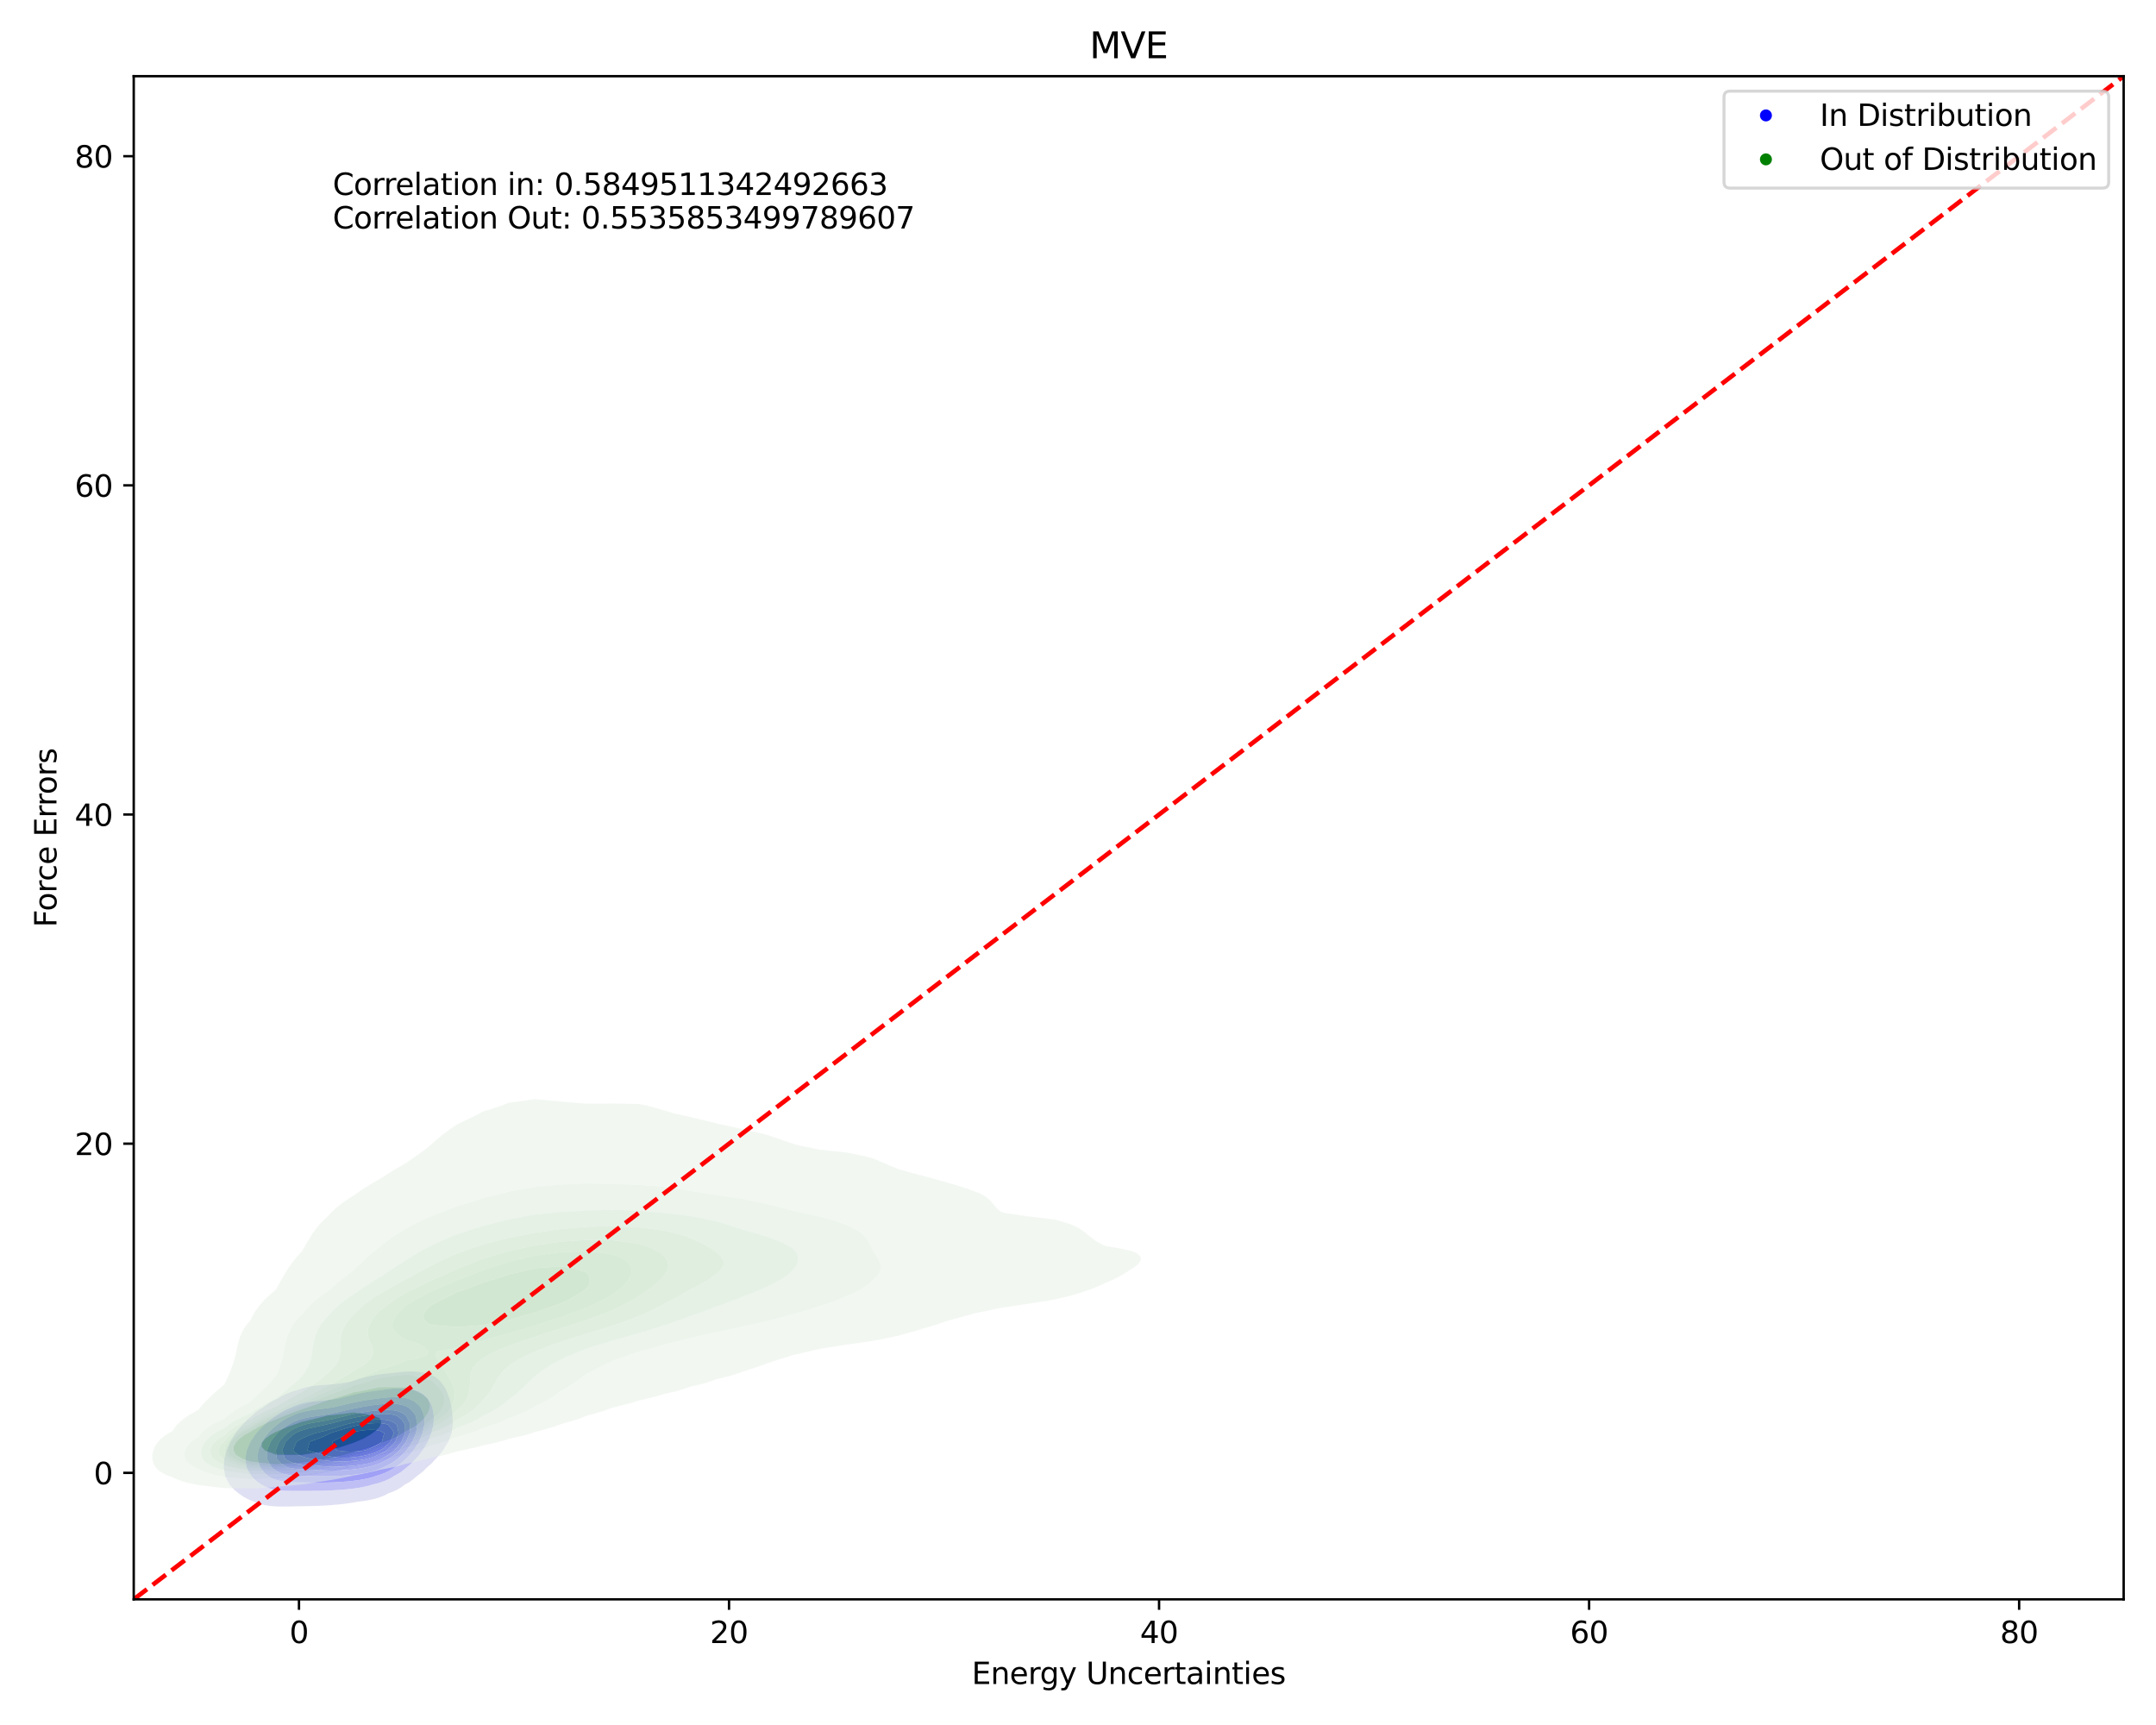 <?xml version="1.0" encoding="utf-8" standalone="no"?>
<!DOCTYPE svg PUBLIC "-//W3C//DTD SVG 1.1//EN"
  "http://www.w3.org/Graphics/SVG/1.1/DTD/svg11.dtd">
<svg xmlns:xlink="http://www.w3.org/1999/xlink" width="720pt" height="576pt" viewBox="0 0 720 576" xmlns="http://www.w3.org/2000/svg" version="1.1">
 <defs>
  <style type="text/css">*{stroke-linejoin: round; stroke-linecap: butt}</style>
 </defs>
 <g id="figure_1">
  <g id="patch_1">
   <path d="M 0 576 
L 720 576 
L 720 0 
L 0 0 
z
" style="fill: #ffffff"/>
  </g>
  <g id="axes_1">
   <g id="patch_2">
    <path d="M 44.66 534.04 
L 709.2 534.04 
L 709.2 25.44 
L 44.66 25.44 
z
" style="fill: #ffffff"/>
   </g>
   <g id="QuadContourSet_1">
    <path d="M 85.514 501.713 
L 86.941 502.22 
L 88.367 502.576 
L 89.794 502.811 
L 91.22 502.954 
L 92.646 503.028 
L 94.073 503.053 
L 95.499 503.048 
L 96.926 503.028 
L 98.352 503.003 
L 99.779 502.979 
L 101.205 502.957 
L 102.631 502.934 
L 104.058 502.905 
L 105.484 502.863 
L 106.911 502.804 
L 108.337 502.729 
L 109.764 502.636 
L 111.19 502.527 
L 112.616 502.403 
L 114.043 502.261 
L 115.469 502.096 
L 116.896 501.902 
L 118.322 501.667 
L 119.38 501.457 
L 119.749 501.417 
L 121.175 501.237 
L 122.601 501.015 
L 124.028 500.739 
L 125.454 500.393 
L 126.881 499.953 
L 128.307 499.385 
L 129.734 498.643 
L 129.824 498.59 
L 131.16 498.114 
L 132.586 497.465 
L 134.013 496.616 
L 135.191 495.724 
L 135.439 495.594 
L 136.866 494.781 
L 138.292 493.717 
L 139.255 492.857 
L 139.718 492.533 
L 141.145 491.439 
L 142.571 490.033 
L 142.616 489.99 
L 143.998 488.795 
L 145.424 487.254 
L 145.549 487.123 
L 146.851 485.687 
L 147.978 484.256 
L 148.277 483.778 
L 149.703 481.39 
L 149.703 481.39 
L 150.804 478.523 
L 151.13 476.05 
L 151.19 475.656 
L 151.13 472.988 
L 151.127 472.789 
L 150.791 469.923 
L 150.12 467.056 
L 149.703 465.941 
L 149.029 464.189 
L 148.277 462.873 
L 147.085 461.322 
L 146.851 461.063 
L 145.424 459.831 
L 143.998 459.075 
L 142.571 458.619 
L 141.739 458.456 
L 141.145 458.299 
L 139.718 458.071 
L 138.292 457.964 
L 136.866 457.949 
L 135.439 458.005 
L 134.013 458.114 
L 132.586 458.267 
L 131.186 458.456 
L 131.16 458.458 
L 129.734 458.584 
L 128.307 458.737 
L 126.881 458.921 
L 125.454 459.145 
L 124.028 459.414 
L 122.601 459.731 
L 121.175 460.099 
L 119.749 460.515 
L 118.322 460.972 
L 117.265 461.322 
L 116.896 461.391 
L 115.469 461.636 
L 114.043 461.862 
L 112.616 462.059 
L 111.19 462.219 
L 109.764 462.346 
L 108.337 462.452 
L 106.911 462.558 
L 105.484 462.689 
L 104.058 462.871 
L 102.631 463.131 
L 101.205 463.494 
L 99.779 463.989 
L 99.315 464.189 
L 98.352 464.437 
L 96.926 464.89 
L 95.499 465.462 
L 94.073 466.187 
L 92.716 467.056 
L 92.646 467.086 
L 91.22 467.734 
L 89.794 468.542 
L 88.367 469.563 
L 87.911 469.923 
L 86.941 470.495 
L 85.514 471.497 
L 84.092 472.789 
L 84.088 472.793 
L 82.662 473.933 
L 81.235 475.431 
L 81.036 475.656 
L 79.809 477.005 
L 78.68 478.523 
L 78.382 478.978 
L 76.956 481.367 
L 76.942 481.39 
L 75.685 484.256 
L 75.529 484.9 
L 74.921 487.123 
L 74.724 489.99 
L 75.213 492.857 
L 75.529 493.572 
L 76.666 495.724 
L 76.956 496.084 
L 78.382 497.604 
L 79.628 498.59 
L 79.809 498.732 
L 81.235 499.75 
L 82.662 500.548 
L 84.088 501.166 
L 84.94 501.457 
z
M 87.337 495.724 
L 86.941 495.489 
L 85.514 494.438 
L 84.088 493.027 
L 83.934 492.857 
L 82.662 490.641 
L 82.34 489.99 
L 81.917 487.123 
L 82.408 484.256 
L 82.662 483.684 
L 83.651 481.39 
L 84.088 480.729 
L 85.514 478.706 
L 85.648 478.523 
L 86.941 477.06 
L 88.367 475.702 
L 88.417 475.656 
L 89.794 474.419 
L 91.22 473.362 
L 92.107 472.789 
L 92.646 472.393 
L 94.073 471.468 
L 95.499 470.719 
L 96.926 470.112 
L 97.453 469.923 
L 98.352 469.502 
L 99.779 468.971 
L 101.205 468.568 
L 102.631 468.268 
L 104.058 468.045 
L 105.484 467.876 
L 106.911 467.736 
L 108.337 467.6 
L 109.764 467.45 
L 111.19 467.275 
L 112.616 467.071 
L 112.707 467.056 
L 114.043 466.735 
L 115.469 466.374 
L 116.896 466.013 
L 118.322 465.666 
L 119.749 465.343 
L 121.175 465.051 
L 122.601 464.793 
L 124.028 464.568 
L 125.454 464.374 
L 126.881 464.207 
L 127.05 464.189 
L 128.307 463.999 
L 129.734 463.817 
L 131.16 463.674 
L 132.586 463.578 
L 134.013 463.548 
L 135.439 463.604 
L 136.866 463.779 
L 138.292 464.114 
L 138.504 464.189 
L 139.718 464.594 
L 141.145 465.372 
L 142.571 466.638 
L 142.926 467.056 
L 143.998 469.004 
L 144.392 469.923 
L 144.887 472.789 
L 144.756 475.656 
L 144.059 478.523 
L 143.998 478.67 
L 142.896 481.39 
L 142.571 481.951 
L 141.145 484.256 
L 141.145 484.256 
L 139.718 486.159 
L 138.859 487.123 
L 138.292 487.751 
L 136.866 489.142 
L 135.801 489.99 
L 135.439 490.316 
L 134.013 491.458 
L 132.586 492.346 
L 131.591 492.857 
L 131.16 493.141 
L 129.734 493.946 
L 128.307 494.575 
L 126.881 495.074 
L 125.454 495.474 
L 124.372 495.724 
L 124.028 495.838 
L 122.601 496.236 
L 121.175 496.554 
L 119.749 496.81 
L 118.322 497.018 
L 116.896 497.19 
L 115.469 497.333 
L 114.043 497.454 
L 112.616 497.558 
L 111.19 497.645 
L 109.764 497.715 
L 108.337 497.768 
L 106.911 497.802 
L 105.484 497.82 
L 104.058 497.827 
L 102.631 497.829 
L 101.205 497.832 
L 99.779 497.838 
L 98.352 497.842 
L 96.926 497.835 
L 95.499 497.802 
L 94.073 497.72 
L 92.646 497.564 
L 91.22 497.302 
L 89.794 496.894 
L 88.367 496.3 
z
" clip-path="url(#p06018a2bc4)" style="fill: #e0e0f4"/>
    <path d="M 88.367 496.3 
L 89.794 496.894 
L 91.22 497.302 
L 92.646 497.564 
L 94.073 497.72 
L 95.499 497.802 
L 96.926 497.835 
L 98.352 497.842 
L 99.779 497.838 
L 101.205 497.832 
L 102.631 497.829 
L 104.058 497.827 
L 105.484 497.82 
L 106.911 497.802 
L 108.337 497.768 
L 109.764 497.715 
L 111.19 497.645 
L 112.616 497.558 
L 114.043 497.454 
L 115.469 497.333 
L 116.896 497.19 
L 118.322 497.018 
L 119.749 496.81 
L 121.175 496.554 
L 122.601 496.236 
L 124.028 495.838 
L 124.372 495.724 
L 125.454 495.474 
L 126.881 495.074 
L 128.307 494.575 
L 129.734 493.946 
L 131.16 493.141 
L 131.591 492.857 
L 132.586 492.346 
L 134.013 491.458 
L 135.439 490.316 
L 135.801 489.99 
L 136.866 489.142 
L 138.292 487.751 
L 138.859 487.123 
L 139.718 486.159 
L 141.145 484.256 
L 141.145 484.256 
L 142.571 481.951 
L 142.896 481.39 
L 143.998 478.67 
L 144.059 478.523 
L 144.756 475.656 
L 144.887 472.789 
L 144.392 469.923 
L 143.998 469.004 
L 142.926 467.056 
L 142.571 466.638 
L 141.145 465.372 
L 139.718 464.594 
L 138.504 464.189 
L 138.292 464.114 
L 136.866 463.779 
L 135.439 463.604 
L 134.013 463.548 
L 132.586 463.578 
L 131.16 463.674 
L 129.734 463.817 
L 128.307 463.999 
L 127.05 464.189 
L 126.881 464.207 
L 125.454 464.374 
L 124.028 464.568 
L 122.601 464.793 
L 121.175 465.051 
L 119.749 465.343 
L 118.322 465.666 
L 116.896 466.013 
L 115.469 466.374 
L 114.043 466.735 
L 112.707 467.056 
L 112.616 467.071 
L 111.19 467.275 
L 109.764 467.45 
L 108.337 467.6 
L 106.911 467.736 
L 105.484 467.876 
L 104.058 468.045 
L 102.631 468.268 
L 101.205 468.568 
L 99.779 468.971 
L 98.352 469.502 
L 97.453 469.923 
L 96.926 470.112 
L 95.499 470.719 
L 94.073 471.468 
L 92.646 472.393 
L 92.107 472.789 
L 91.22 473.362 
L 89.794 474.419 
L 88.417 475.656 
L 88.367 475.702 
L 86.941 477.06 
L 85.648 478.523 
L 85.514 478.706 
L 84.088 480.729 
L 83.651 481.39 
L 82.662 483.684 
L 82.408 484.256 
L 81.917 487.123 
L 82.34 489.99 
L 82.662 490.641 
L 83.934 492.857 
L 84.088 493.027 
L 85.514 494.438 
L 86.941 495.489 
L 87.337 495.724 
z
M 89.534 492.857 
L 88.367 491.822 
L 86.941 490.063 
L 86.889 489.99 
L 85.997 487.123 
L 86.247 484.256 
L 86.941 482.611 
L 87.441 481.39 
L 88.367 480.068 
L 89.534 478.523 
L 89.794 478.249 
L 91.22 476.845 
L 92.644 475.656 
L 92.646 475.654 
L 94.073 474.593 
L 95.499 473.724 
L 96.926 473.012 
L 97.454 472.789 
L 98.352 472.365 
L 99.779 471.829 
L 101.205 471.419 
L 102.631 471.11 
L 104.058 470.874 
L 105.484 470.685 
L 106.911 470.517 
L 108.337 470.346 
L 109.764 470.155 
L 111.19 469.937 
L 111.272 469.923 
L 112.616 469.624 
L 114.043 469.285 
L 115.469 468.94 
L 116.896 468.601 
L 118.322 468.281 
L 119.749 467.986 
L 121.175 467.721 
L 122.601 467.487 
L 124.028 467.283 
L 125.454 467.104 
L 125.892 467.056 
L 126.881 466.913 
L 128.307 466.74 
L 129.734 466.605 
L 131.16 466.522 
L 132.586 466.512 
L 134.013 466.601 
L 135.439 466.83 
L 136.236 467.056 
L 136.866 467.238 
L 138.292 467.919 
L 139.718 469.057 
L 140.459 469.923 
L 141.145 471.425 
L 141.624 472.789 
L 141.748 475.656 
L 141.145 478.523 
L 141.145 478.523 
L 139.959 481.39 
L 139.718 481.788 
L 138.292 484.01 
L 138.124 484.256 
L 136.866 485.786 
L 135.541 487.123 
L 135.439 487.223 
L 134.013 488.507 
L 132.586 489.53 
L 131.834 489.99 
L 131.16 490.45 
L 129.734 491.267 
L 128.307 491.918 
L 126.881 492.443 
L 125.508 492.857 
L 125.454 492.877 
L 124.028 493.336 
L 122.601 493.702 
L 121.175 493.996 
L 119.749 494.233 
L 118.322 494.424 
L 116.896 494.582 
L 115.469 494.713 
L 114.043 494.822 
L 112.616 494.912 
L 111.19 494.983 
L 109.764 495.032 
L 108.337 495.061 
L 106.911 495.069 
L 105.484 495.062 
L 104.058 495.048 
L 102.631 495.033 
L 101.205 495.021 
L 99.779 495.009 
L 98.352 494.986 
L 96.926 494.934 
L 95.499 494.827 
L 94.073 494.63 
L 92.646 494.302 
L 91.22 493.789 
L 89.794 493.031 
z
" clip-path="url(#p06018a2bc4)" style="fill: #bfbff5"/>
    <path d="M 89.794 493.031 
L 91.22 493.789 
L 92.646 494.302 
L 94.073 494.63 
L 95.499 494.827 
L 96.926 494.934 
L 98.352 494.986 
L 99.779 495.009 
L 101.205 495.021 
L 102.631 495.033 
L 104.058 495.048 
L 105.484 495.062 
L 106.911 495.069 
L 108.337 495.061 
L 109.764 495.032 
L 111.19 494.983 
L 112.616 494.912 
L 114.043 494.822 
L 115.469 494.713 
L 116.896 494.582 
L 118.322 494.424 
L 119.749 494.233 
L 121.175 493.996 
L 122.601 493.702 
L 124.028 493.336 
L 125.454 492.877 
L 125.508 492.857 
L 126.881 492.443 
L 128.307 491.918 
L 129.734 491.267 
L 131.16 490.45 
L 131.834 489.99 
L 132.586 489.53 
L 134.013 488.507 
L 135.439 487.223 
L 135.541 487.123 
L 136.866 485.786 
L 138.124 484.256 
L 138.292 484.01 
L 139.718 481.788 
L 139.959 481.39 
L 141.145 478.523 
L 141.145 478.523 
L 141.748 475.656 
L 141.624 472.789 
L 141.145 471.425 
L 140.459 469.923 
L 139.718 469.057 
L 138.292 467.919 
L 136.866 467.238 
L 136.236 467.056 
L 135.439 466.83 
L 134.013 466.601 
L 132.586 466.512 
L 131.16 466.522 
L 129.734 466.605 
L 128.307 466.74 
L 126.881 466.913 
L 125.892 467.056 
L 125.454 467.104 
L 124.028 467.283 
L 122.601 467.487 
L 121.175 467.721 
L 119.749 467.986 
L 118.322 468.281 
L 116.896 468.601 
L 115.469 468.94 
L 114.043 469.285 
L 112.616 469.624 
L 111.272 469.923 
L 111.19 469.937 
L 109.764 470.155 
L 108.337 470.346 
L 106.911 470.517 
L 105.484 470.685 
L 104.058 470.874 
L 102.631 471.11 
L 101.205 471.419 
L 99.779 471.829 
L 98.352 472.365 
L 97.454 472.789 
L 96.926 473.012 
L 95.499 473.724 
L 94.073 474.593 
L 92.646 475.654 
L 92.644 475.656 
L 91.22 476.845 
L 89.794 478.249 
L 89.534 478.523 
L 88.367 480.068 
L 87.441 481.39 
L 86.941 482.611 
L 86.247 484.256 
L 85.997 487.123 
L 86.889 489.99 
L 86.941 490.063 
L 88.367 491.822 
L 89.534 492.857 
z
M 104.037 492.857 
L 102.631 492.823 
L 101.205 492.792 
L 99.779 492.755 
L 98.352 492.691 
L 96.926 492.571 
L 95.499 492.35 
L 94.073 491.971 
L 92.646 491.357 
L 91.22 490.413 
L 90.738 489.99 
L 89.794 488.39 
L 89.211 487.123 
L 89.23 484.256 
L 89.794 482.869 
L 90.385 481.39 
L 91.22 480.27 
L 92.646 478.523 
L 92.646 478.523 
L 94.073 477.279 
L 95.499 476.234 
L 96.425 475.656 
L 96.926 475.361 
L 98.352 474.661 
L 99.779 474.111 
L 101.205 473.686 
L 102.631 473.359 
L 104.058 473.102 
L 105.484 472.887 
L 106.172 472.789 
L 106.911 472.675 
L 108.337 472.441 
L 109.764 472.184 
L 111.19 471.899 
L 112.616 471.588 
L 114.043 471.263 
L 115.469 470.935 
L 116.896 470.616 
L 118.322 470.313 
L 119.749 470.035 
L 120.388 469.923 
L 121.175 469.76 
L 122.601 469.503 
L 124.028 469.282 
L 125.454 469.091 
L 126.881 468.931 
L 128.307 468.807 
L 129.734 468.73 
L 131.16 468.724 
L 132.586 468.82 
L 134.013 469.062 
L 135.439 469.515 
L 136.251 469.923 
L 136.866 470.341 
L 138.292 471.902 
L 138.84 472.789 
L 139.371 475.656 
L 138.936 478.523 
L 138.292 480.054 
L 137.735 481.39 
L 136.866 482.717 
L 135.762 484.256 
L 135.439 484.622 
L 134.013 486.074 
L 132.789 487.123 
L 132.586 487.29 
L 131.16 488.32 
L 129.734 489.155 
L 128.307 489.841 
L 127.944 489.99 
L 126.881 490.467 
L 125.454 490.986 
L 124.028 491.403 
L 122.601 491.739 
L 121.175 492.011 
L 119.749 492.23 
L 118.322 492.409 
L 116.896 492.556 
L 115.469 492.677 
L 114.043 492.776 
L 112.616 492.855 
L 112.557 492.857 
L 111.19 492.917 
L 109.764 492.95 
L 108.337 492.954 
L 106.911 492.933 
L 105.484 492.898 
L 104.058 492.857 
z
" clip-path="url(#p06018a2bc4)" style="fill: #a0a0f7"/>
    <path d="M 104.058 492.857 
L 105.484 492.898 
L 106.911 492.933 
L 108.337 492.954 
L 109.764 492.95 
L 111.19 492.917 
L 112.557 492.857 
L 112.616 492.855 
L 114.043 492.776 
L 115.469 492.677 
L 116.896 492.556 
L 118.322 492.409 
L 119.749 492.23 
L 121.175 492.011 
L 122.601 491.739 
L 124.028 491.403 
L 125.454 490.986 
L 126.881 490.467 
L 127.944 489.99 
L 128.307 489.841 
L 129.734 489.155 
L 131.16 488.32 
L 132.586 487.29 
L 132.789 487.123 
L 134.013 486.074 
L 135.439 484.622 
L 135.762 484.256 
L 136.866 482.717 
L 137.735 481.39 
L 138.292 480.054 
L 138.936 478.523 
L 139.371 475.656 
L 138.84 472.789 
L 138.292 471.902 
L 136.866 470.341 
L 136.251 469.923 
L 135.439 469.515 
L 134.013 469.062 
L 132.586 468.82 
L 131.16 468.724 
L 129.734 468.73 
L 128.307 468.807 
L 126.881 468.931 
L 125.454 469.091 
L 124.028 469.282 
L 122.601 469.503 
L 121.175 469.76 
L 120.388 469.923 
L 119.749 470.035 
L 118.322 470.313 
L 116.896 470.616 
L 115.469 470.935 
L 114.043 471.263 
L 112.616 471.588 
L 111.19 471.899 
L 109.764 472.184 
L 108.337 472.441 
L 106.911 472.675 
L 106.172 472.789 
L 105.484 472.887 
L 104.058 473.102 
L 102.631 473.359 
L 101.205 473.686 
L 99.779 474.111 
L 98.352 474.661 
L 96.926 475.361 
L 96.425 475.656 
L 95.499 476.234 
L 94.073 477.279 
L 92.646 478.523 
L 92.646 478.523 
L 91.22 480.27 
L 90.385 481.39 
L 89.794 482.869 
L 89.23 484.256 
L 89.211 487.123 
L 89.794 488.39 
L 90.738 489.99 
L 91.22 490.413 
L 92.646 491.357 
L 94.073 491.971 
L 95.499 492.35 
L 96.926 492.571 
L 98.352 492.691 
L 99.779 492.755 
L 101.205 492.792 
L 102.631 492.823 
L 104.037 492.857 
z
M 96.149 489.99 
L 95.499 489.742 
L 94.073 488.855 
L 92.646 487.39 
L 92.454 487.123 
L 92.097 484.256 
L 92.646 482.871 
L 93.24 481.39 
L 94.073 480.403 
L 95.499 478.892 
L 95.893 478.523 
L 96.926 477.816 
L 98.352 477.013 
L 99.779 476.369 
L 101.205 475.859 
L 101.921 475.656 
L 102.631 475.473 
L 104.058 475.18 
L 105.484 474.928 
L 106.911 474.685 
L 108.337 474.428 
L 109.764 474.144 
L 111.19 473.831 
L 112.616 473.495 
L 114.043 473.144 
L 115.469 472.789 
L 115.469 472.789 
L 116.896 472.437 
L 118.322 472.114 
L 119.749 471.827 
L 121.175 471.574 
L 122.601 471.355 
L 124.028 471.165 
L 125.454 471.004 
L 126.881 470.877 
L 128.307 470.796 
L 129.734 470.785 
L 131.16 470.882 
L 132.586 471.144 
L 134.013 471.657 
L 135.439 472.558 
L 135.695 472.789 
L 136.866 475.212 
L 137.015 475.656 
L 136.866 477.618 
L 136.803 478.523 
L 135.61 481.39 
L 135.439 481.637 
L 134.013 483.544 
L 133.429 484.256 
L 132.586 485.052 
L 131.16 486.207 
L 129.828 487.123 
L 129.734 487.184 
L 128.307 487.969 
L 126.881 488.607 
L 125.454 489.128 
L 124.028 489.555 
L 122.601 489.906 
L 122.181 489.99 
L 121.175 490.2 
L 119.749 490.435 
L 118.322 490.621 
L 116.896 490.768 
L 115.469 490.883 
L 114.043 490.969 
L 112.616 491.026 
L 111.19 491.05 
L 109.764 491.042 
L 108.337 491.003 
L 106.911 490.942 
L 105.484 490.871 
L 104.058 490.8 
L 102.631 490.732 
L 101.205 490.664 
L 99.779 490.574 
L 98.352 490.434 
L 96.926 490.197 
z
" clip-path="url(#p06018a2bc4)" style="fill: #8181f8"/>
    <path d="M 96.926 490.197 
L 98.352 490.434 
L 99.779 490.574 
L 101.205 490.664 
L 102.631 490.732 
L 104.058 490.8 
L 105.484 490.871 
L 106.911 490.942 
L 108.337 491.003 
L 109.764 491.042 
L 111.19 491.05 
L 112.616 491.026 
L 114.043 490.969 
L 115.469 490.883 
L 116.896 490.768 
L 118.322 490.621 
L 119.749 490.435 
L 121.175 490.2 
L 122.181 489.99 
L 122.601 489.906 
L 124.028 489.555 
L 125.454 489.128 
L 126.881 488.607 
L 128.307 487.969 
L 129.734 487.184 
L 129.828 487.123 
L 131.16 486.207 
L 132.586 485.052 
L 133.429 484.256 
L 134.013 483.544 
L 135.439 481.637 
L 135.61 481.39 
L 136.803 478.523 
L 136.866 477.618 
L 137.015 475.656 
L 136.866 475.212 
L 135.695 472.789 
L 135.439 472.558 
L 134.013 471.657 
L 132.586 471.144 
L 131.16 470.882 
L 129.734 470.785 
L 128.307 470.796 
L 126.881 470.877 
L 125.454 471.004 
L 124.028 471.165 
L 122.601 471.355 
L 121.175 471.574 
L 119.749 471.827 
L 118.322 472.114 
L 116.896 472.437 
L 115.469 472.789 
L 115.469 472.789 
L 114.043 473.144 
L 112.616 473.495 
L 111.19 473.831 
L 109.764 474.144 
L 108.337 474.428 
L 106.911 474.685 
L 105.484 474.928 
L 104.058 475.18 
L 102.631 475.473 
L 101.921 475.656 
L 101.205 475.859 
L 99.779 476.369 
L 98.352 477.013 
L 96.926 477.816 
L 95.893 478.523 
L 95.499 478.892 
L 94.073 480.403 
L 93.24 481.39 
L 92.646 482.871 
L 92.097 484.256 
L 92.454 487.123 
L 92.646 487.39 
L 94.073 488.855 
L 95.499 489.742 
L 96.149 489.99 
z
M 95.197 487.123 
L 94.222 484.256 
L 95.37 481.39 
L 95.499 481.251 
L 96.926 479.907 
L 98.352 478.752 
L 98.69 478.523 
L 99.779 478.013 
L 101.205 477.489 
L 102.631 477.077 
L 104.058 476.739 
L 105.484 476.438 
L 106.911 476.137 
L 108.337 475.812 
L 108.945 475.656 
L 109.764 475.476 
L 111.19 475.133 
L 112.616 474.77 
L 114.043 474.402 
L 115.469 474.04 
L 116.896 473.695 
L 118.322 473.375 
L 119.749 473.085 
L 121.175 472.827 
L 121.415 472.789 
L 122.601 472.609 
L 124.028 472.425 
L 125.454 472.275 
L 126.881 472.17 
L 128.307 472.129 
L 129.734 472.183 
L 131.16 472.38 
L 132.586 472.789 
L 132.586 472.789 
L 134.013 473.891 
L 135.243 475.656 
L 135.292 478.523 
L 134.113 481.39 
L 134.013 481.525 
L 132.586 483.287 
L 131.722 484.256 
L 131.16 484.728 
L 129.734 485.758 
L 128.307 486.627 
L 127.354 487.123 
L 126.881 487.345 
L 125.454 487.894 
L 124.028 488.336 
L 122.601 488.689 
L 121.175 488.97 
L 119.749 489.193 
L 118.322 489.37 
L 116.896 489.509 
L 115.469 489.616 
L 114.043 489.691 
L 112.616 489.73 
L 111.19 489.729 
L 109.764 489.685 
L 108.337 489.605 
L 106.911 489.498 
L 105.484 489.381 
L 104.058 489.265 
L 102.631 489.152 
L 101.205 489.027 
L 99.779 488.856 
L 98.352 488.583 
L 96.926 488.124 
L 95.499 487.358 
z
" clip-path="url(#p06018a2bc4)" style="fill: #6767fa"/>
    <path d="M 95.499 487.358 
L 96.926 488.124 
L 98.352 488.583 
L 99.779 488.856 
L 101.205 489.027 
L 102.631 489.152 
L 104.058 489.265 
L 105.484 489.381 
L 106.911 489.498 
L 108.337 489.605 
L 109.764 489.685 
L 111.19 489.729 
L 112.616 489.73 
L 114.043 489.691 
L 115.469 489.616 
L 116.896 489.509 
L 118.322 489.37 
L 119.749 489.193 
L 121.175 488.97 
L 122.601 488.689 
L 124.028 488.336 
L 125.454 487.894 
L 126.881 487.345 
L 127.354 487.123 
L 128.307 486.627 
L 129.734 485.758 
L 131.16 484.728 
L 131.722 484.256 
L 132.586 483.287 
L 134.013 481.525 
L 134.113 481.39 
L 135.292 478.523 
L 135.243 475.656 
L 134.013 473.891 
L 132.586 472.789 
L 132.586 472.789 
L 131.16 472.38 
L 129.734 472.183 
L 128.307 472.129 
L 126.881 472.17 
L 125.454 472.275 
L 124.028 472.425 
L 122.601 472.609 
L 121.415 472.789 
L 121.175 472.827 
L 119.749 473.085 
L 118.322 473.375 
L 116.896 473.695 
L 115.469 474.04 
L 114.043 474.402 
L 112.616 474.77 
L 111.19 475.133 
L 109.764 475.476 
L 108.945 475.656 
L 108.337 475.812 
L 106.911 476.137 
L 105.484 476.438 
L 104.058 476.739 
L 102.631 477.077 
L 101.205 477.489 
L 99.779 478.013 
L 98.69 478.523 
L 98.352 478.752 
L 96.926 479.907 
L 95.499 481.251 
L 95.37 481.39 
L 94.222 484.256 
L 95.197 487.123 
z
M 103.971 487.123 
L 102.631 486.834 
L 101.205 486.451 
L 99.779 485.866 
L 98.352 484.846 
L 97.849 484.256 
L 98.352 482.997 
L 99.024 481.39 
L 99.779 480.901 
L 101.205 480.154 
L 102.631 479.533 
L 104.058 478.99 
L 105.341 478.523 
L 105.484 478.491 
L 106.911 478.165 
L 108.337 477.813 
L 109.764 477.425 
L 111.19 477.004 
L 112.616 476.56 
L 114.043 476.103 
L 115.438 475.656 
L 115.469 475.648 
L 116.896 475.305 
L 118.322 474.998 
L 119.749 474.729 
L 121.175 474.496 
L 122.601 474.3 
L 124.028 474.14 
L 125.454 474.026 
L 126.881 473.978 
L 128.307 474.038 
L 129.734 474.269 
L 131.16 474.782 
L 132.458 475.656 
L 132.586 476.004 
L 133.151 478.523 
L 132.586 479.938 
L 132.009 481.39 
L 131.16 482.34 
L 129.734 483.778 
L 129.208 484.256 
L 128.307 484.821 
L 126.881 485.567 
L 125.454 486.186 
L 124.028 486.7 
L 122.601 487.123 
L 122.601 487.123 
L 121.175 487.397 
L 119.749 487.605 
L 118.322 487.762 
L 116.896 487.875 
L 115.469 487.95 
L 114.043 487.983 
L 112.616 487.97 
L 111.19 487.908 
L 109.764 487.798 
L 108.337 487.649 
L 106.911 487.478 
L 105.484 487.303 
L 104.058 487.133 
z
" clip-path="url(#p06018a2bc4)" style="fill: #4d4dfb"/>
    <path d="M 104.058 487.133 
L 105.484 487.303 
L 106.911 487.478 
L 108.337 487.649 
L 109.764 487.798 
L 111.19 487.908 
L 112.616 487.97 
L 114.043 487.983 
L 115.469 487.95 
L 116.896 487.875 
L 118.322 487.762 
L 119.749 487.605 
L 121.175 487.397 
L 122.601 487.123 
L 122.601 487.123 
L 124.028 486.7 
L 125.454 486.186 
L 126.881 485.567 
L 128.307 484.821 
L 129.208 484.256 
L 129.734 483.778 
L 131.16 482.34 
L 132.009 481.39 
L 132.586 479.938 
L 133.151 478.523 
L 132.586 476.004 
L 132.458 475.656 
L 131.16 474.782 
L 129.734 474.269 
L 128.307 474.038 
L 126.881 473.978 
L 125.454 474.026 
L 124.028 474.14 
L 122.601 474.3 
L 121.175 474.496 
L 119.749 474.729 
L 118.322 474.998 
L 116.896 475.305 
L 115.469 475.648 
L 115.438 475.656 
L 114.043 476.103 
L 112.616 476.56 
L 111.19 477.004 
L 109.764 477.425 
L 108.337 477.813 
L 106.911 478.165 
L 105.484 478.491 
L 105.341 478.523 
L 104.058 478.99 
L 102.631 479.533 
L 101.205 480.154 
L 99.779 480.901 
L 99.024 481.39 
L 98.352 482.997 
L 97.849 484.256 
L 98.352 484.846 
L 99.779 485.866 
L 101.205 486.451 
L 102.631 486.834 
L 103.971 487.123 
z
M 102.631 484.256 
L 103.464 481.39 
L 104.058 481.177 
L 105.484 480.68 
L 106.911 480.146 
L 108.337 479.545 
L 109.764 478.859 
L 110.389 478.523 
L 111.19 478.282 
L 112.616 477.838 
L 114.043 477.395 
L 115.469 476.964 
L 116.896 476.559 
L 118.322 476.187 
L 119.749 475.851 
L 120.697 475.656 
L 121.175 475.583 
L 122.601 475.407 
L 124.028 475.275 
L 125.454 475.2 
L 126.881 475.212 
L 128.307 475.36 
L 129.491 475.656 
L 129.734 475.802 
L 131.16 477.669 
L 131.506 478.523 
L 131.16 479.434 
L 130.425 481.39 
L 129.734 482.075 
L 128.307 483.327 
L 127.142 484.256 
L 126.881 484.393 
L 125.454 484.999 
L 124.028 485.486 
L 122.601 485.873 
L 121.175 486.175 
L 119.749 486.406 
L 118.322 486.578 
L 116.896 486.695 
L 115.469 486.757 
L 114.043 486.754 
L 112.616 486.671 
L 111.19 486.496 
L 109.764 486.229 
L 108.337 485.886 
L 106.911 485.5 
L 105.484 485.102 
L 104.058 484.699 
z
" clip-path="url(#p06018a2bc4)" style="fill: #3737fc"/>
    <path d="M 104.058 484.699 
L 105.484 485.102 
L 106.911 485.5 
L 108.337 485.886 
L 109.764 486.229 
L 111.19 486.496 
L 112.616 486.671 
L 114.043 486.754 
L 115.469 486.757 
L 116.896 486.695 
L 118.322 486.578 
L 119.749 486.406 
L 121.175 486.175 
L 122.601 485.873 
L 124.028 485.486 
L 125.454 484.999 
L 126.881 484.393 
L 127.142 484.256 
L 128.307 483.327 
L 129.734 482.075 
L 130.425 481.39 
L 131.16 479.434 
L 131.506 478.523 
L 131.16 477.669 
L 129.734 475.802 
L 129.491 475.656 
L 128.307 475.36 
L 126.881 475.212 
L 125.454 475.2 
L 124.028 475.275 
L 122.601 475.407 
L 121.175 475.583 
L 120.697 475.656 
L 119.749 475.851 
L 118.322 476.187 
L 116.896 476.559 
L 115.469 476.964 
L 114.043 477.395 
L 112.616 477.838 
L 111.19 478.282 
L 110.389 478.523 
L 109.764 478.859 
L 108.337 479.545 
L 106.911 480.146 
L 105.484 480.68 
L 104.058 481.177 
L 103.464 481.39 
L 102.631 484.256 
z
M 112.347 484.256 
L 111.19 482.059 
L 110.969 481.39 
L 111.19 481.282 
L 112.616 480.565 
L 114.043 479.817 
L 115.469 479.041 
L 116.422 478.523 
L 116.896 478.404 
L 118.322 478.098 
L 119.749 477.842 
L 121.175 477.636 
L 122.601 477.49 
L 124.028 477.425 
L 125.454 477.493 
L 126.881 477.793 
L 128.307 478.523 
L 127.566 481.39 
L 126.881 481.877 
L 125.454 482.725 
L 124.028 483.457 
L 122.601 484.085 
L 122.103 484.256 
L 121.175 484.416 
L 119.749 484.581 
L 118.322 484.679 
L 116.896 484.712 
L 115.469 484.672 
L 114.043 484.546 
L 112.616 484.317 
z
" clip-path="url(#p06018a2bc4)" style="fill: #2121fd"/>
    <path d="M 112.616 484.317 
L 114.043 484.546 
L 115.469 484.672 
L 116.896 484.712 
L 118.322 484.679 
L 119.749 484.581 
L 121.175 484.416 
L 122.103 484.256 
L 122.601 484.085 
L 124.028 483.457 
L 125.454 482.725 
L 126.881 481.877 
L 127.566 481.39 
L 128.307 478.523 
L 126.881 477.793 
L 125.454 477.493 
L 124.028 477.425 
L 122.601 477.49 
L 121.175 477.636 
L 119.749 477.842 
L 118.322 478.098 
L 116.896 478.404 
L 116.422 478.523 
L 115.469 479.041 
L 114.043 479.817 
L 112.616 480.565 
L 111.19 481.282 
L 110.969 481.39 
L 111.19 482.059 
L 112.347 484.256 
z
" clip-path="url(#p06018a2bc4)" style="fill: #0909ff"/>
   </g>
   <g id="QuadContourSet_2">
    <path d="M 74.907 496.901 
L 83.554 497.063 
L 92.201 496.552 
L 94.07 496.327 
L 100.848 495.684 
L 105.332 495.003 
L 109.496 494.365 
L 113.484 493.679 
L 118.143 492.692 
L 119.974 492.356 
L 125.977 491.032 
L 126.79 490.81 
L 132.391 489.709 
L 135.437 488.801 
L 137.556 488.385 
L 142.987 487.061 
L 144.084 486.712 
L 148.927 485.738 
L 152.732 484.624 
L 153.802 484.414 
L 159.755 483.091 
L 161.379 482.617 
L 165.431 481.767 
L 170.026 480.443 
L 170.026 480.443 
L 175.742 479.12 
L 178.673 478.149 
L 180.14 477.796 
L 184.853 476.473 
L 187.32 475.531 
L 188.783 475.149 
L 193.181 473.825 
L 195.968 472.706 
L 196.766 472.502 
L 201.452 471.178 
L 204.615 470.019 
L 205.346 469.855 
L 210.582 468.531 
L 213.262 467.666 
L 215.474 467.207 
L 220.525 465.884 
L 221.909 465.418 
L 225.828 464.56 
L 230.021 463.237 
L 230.556 463.024 
L 235.321 461.913 
L 239.159 460.589 
L 239.204 460.572 
L 244.36 459.266 
L 247.851 458.091 
L 248.288 457.942 
L 252.352 456.619 
L 255.998 455.295 
L 256.498 455.13 
L 260.069 453.971 
L 264.24 452.648 
L 265.145 452.391 
L 269.814 451.324 
L 273.792 450.408 
L 276.39 450.001 
L 282.439 449.015 
L 285.007 448.677 
L 291.087 447.811 
L 293.558 447.353 
L 299.734 446.06 
L 299.842 446.03 
L 304.774 444.706 
L 308.381 443.591 
L 309.038 443.383 
L 313.453 442.059 
L 317.028 440.84 
L 317.417 440.735 
L 322.507 439.412 
L 325.675 438.476 
L 327.696 438.088 
L 334.054 436.765 
L 334.323 436.705 
L 342.745 435.441 
L 342.97 435.403 
L 351.099 434.117 
L 351.617 434.02 
L 356.977 432.794 
L 360.264 431.867 
L 361.519 431.47 
L 365.18 430.147 
L 368.214 428.823 
L 368.911 428.484 
L 371.268 427.499 
L 373.915 426.176 
L 376.152 424.852 
L 377.559 423.909 
L 378.269 423.529 
L 380.019 422.205 
L 380.944 420.881 
L 380.916 419.558 
L 379.301 418.234 
L 377.559 417.659 
L 374.207 416.911 
L 368.911 415.979 
L 368.043 415.587 
L 365.746 414.263 
L 364.036 412.94 
L 362.47 411.616 
L 360.588 410.293 
L 360.264 410.114 
L 357.976 408.969 
L 353.766 407.645 
L 351.617 407.133 
L 344.626 406.322 
L 342.97 406.133 
L 335.549 404.998 
L 334.323 404.657 
L 333.067 403.675 
L 331.922 402.351 
L 330.86 401.027 
L 329.405 399.704 
L 326.994 398.38 
L 325.675 397.878 
L 323.498 397.057 
L 319.28 395.733 
L 317.028 395.081 
L 314.722 394.409 
L 309.923 393.086 
L 308.381 392.67 
L 304.847 391.762 
L 300.263 390.439 
L 299.734 390.256 
L 296.943 389.115 
L 293.891 387.791 
L 291.087 386.66 
L 290.443 386.468 
L 284.487 385.144 
L 282.439 384.815 
L 273.792 383.893 
L 273.387 383.821 
L 267 382.497 
L 265.145 382.027 
L 262.663 381.173 
L 258.918 379.85 
L 256.498 379.054 
L 254.535 378.526 
L 248.791 377.203 
L 247.851 377.008 
L 242.815 375.879 
L 239.204 375.077 
L 237.079 374.555 
L 231.565 373.232 
L 230.556 372.968 
L 225.577 371.908 
L 221.909 370.789 
L 221.169 370.585 
L 216.542 369.261 
L 213.262 368.619 
L 204.615 368.487 
L 195.968 368.533 
L 188.194 367.937 
L 187.32 367.806 
L 178.673 367.015 
L 172.126 367.937 
L 170.026 368.173 
L 167.252 369.261 
L 163.17 370.585 
L 161.379 371.104 
L 159.912 371.908 
L 157.296 373.232 
L 154.492 374.555 
L 152.732 375.408 
L 152.018 375.879 
L 150.09 377.203 
L 148.277 378.526 
L 146.611 379.85 
L 145.086 381.173 
L 144.084 382.068 
L 143.612 382.497 
L 141.954 383.821 
L 140.155 385.144 
L 138.287 386.468 
L 136.413 387.791 
L 135.437 388.452 
L 134.291 389.115 
L 131.975 390.439 
L 129.8 391.762 
L 127.735 393.086 
L 126.79 393.69 
L 125.501 394.409 
L 123.263 395.733 
L 121.203 397.057 
L 119.266 398.38 
L 118.143 399.174 
L 117.272 399.704 
L 115.24 401.027 
L 113.439 402.351 
L 111.852 403.675 
L 110.481 404.998 
L 109.496 406.113 
L 109.246 406.322 
L 107.82 407.645 
L 106.595 408.969 
L 105.528 410.293 
L 104.576 411.616 
L 103.705 412.94 
L 102.887 414.263 
L 102.105 415.587 
L 101.349 416.911 
L 100.848 417.801 
L 100.447 418.234 
L 99.243 419.558 
L 98.144 420.881 
L 97.148 422.205 
L 96.243 423.529 
L 95.41 424.852 
L 94.628 426.176 
L 93.873 427.499 
L 93.134 428.823 
L 92.405 430.147 
L 92.201 430.492 
L 91.102 431.47 
L 89.626 432.794 
L 88.267 434.117 
L 87.054 435.441 
L 85.999 436.765 
L 85.093 438.088 
L 84.326 439.412 
L 83.683 440.735 
L 83.554 441.039 
L 82.606 442.059 
L 81.624 443.383 
L 80.867 444.706 
L 80.289 446.03 
L 79.845 447.353 
L 79.492 448.677 
L 79.19 450.001 
L 78.9 451.324 
L 78.59 452.648 
L 78.239 453.971 
L 77.835 455.295 
L 77.377 456.619 
L 76.868 457.942 
L 76.312 459.266 
L 75.717 460.589 
L 75.095 461.913 
L 74.907 462.279 
L 73.804 463.237 
L 72.265 464.56 
L 70.784 465.884 
L 69.39 467.207 
L 68.11 468.531 
L 66.967 469.855 
L 66.26 470.743 
L 65.478 471.178 
L 63.145 472.502 
L 61.221 473.825 
L 59.684 475.149 
L 58.503 476.473 
L 57.627 477.796 
L 57.612 477.82 
L 55.375 479.12 
L 53.687 480.443 
L 52.487 481.767 
L 51.668 483.091 
L 51.149 484.414 
L 50.884 485.738 
L 50.861 487.061 
L 51.118 488.385 
L 51.754 489.709 
L 52.971 491.032 
L 55.167 492.356 
L 57.612 493.281 
L 58.316 493.679 
L 62.05 495.003 
L 66.26 495.881 
L 69.844 496.327 
z
M 82.296 493.679 
L 74.907 493.104 
L 71.193 492.356 
L 67.183 491.032 
L 66.26 490.504 
L 64.514 489.709 
L 62.726 488.385 
L 61.837 487.061 
L 61.553 485.738 
L 61.74 484.414 
L 62.365 483.091 
L 63.477 481.767 
L 65.194 480.443 
L 66.26 479.814 
L 66.765 479.12 
L 67.964 477.796 
L 69.594 476.473 
L 71.798 475.149 
L 74.71 473.825 
L 74.907 473.735 
L 76.338 472.502 
L 78.181 471.178 
L 80.343 469.855 
L 82.763 468.531 
L 83.554 468.077 
L 84.47 467.207 
L 85.842 465.884 
L 87.231 464.56 
L 88.6 463.237 
L 89.911 461.913 
L 91.13 460.589 
L 92.201 459.292 
L 92.216 459.266 
L 92.84 457.942 
L 93.367 456.619 
L 93.801 455.295 
L 94.159 453.971 
L 94.465 452.648 
L 94.743 451.324 
L 95.016 450.001 
L 95.308 448.677 
L 95.644 447.353 
L 96.053 446.03 
L 96.568 444.706 
L 97.222 443.383 
L 98.047 442.059 
L 99.075 440.735 
L 100.34 439.412 
L 100.848 438.951 
L 101.519 438.088 
L 102.668 436.765 
L 103.972 435.441 
L 105.455 434.117 
L 107.14 432.794 
L 109.047 431.47 
L 109.496 431.165 
L 110.628 430.147 
L 112.157 428.823 
L 113.771 427.499 
L 115.459 426.176 
L 117.202 424.852 
L 118.143 424.124 
L 118.759 423.529 
L 120.097 422.205 
L 121.488 420.881 
L 122.946 419.558 
L 124.482 418.234 
L 126.115 416.911 
L 126.79 416.383 
L 127.7 415.587 
L 129.347 414.263 
L 131.199 412.94 
L 133.278 411.616 
L 135.437 410.383 
L 135.595 410.293 
L 137.986 408.969 
L 140.649 407.645 
L 143.599 406.322 
L 144.084 406.11 
L 146.813 404.998 
L 150.338 403.675 
L 152.732 402.814 
L 154.171 402.351 
L 158.396 401.027 
L 161.379 400.106 
L 162.916 399.704 
L 168.11 398.38 
L 170.026 397.891 
L 174.632 397.057 
L 178.673 396.38 
L 185.323 395.733 
L 187.32 395.548 
L 195.968 395.184 
L 204.615 395.268 
L 213.262 395.655 
L 214.258 395.733 
L 221.909 396.333 
L 226.636 397.057 
L 230.556 397.654 
L 234.866 398.38 
L 239.204 399.033 
L 243.776 399.704 
L 247.851 400.314 
L 251.529 401.027 
L 256.498 402.165 
L 257.228 402.351 
L 262.438 403.675 
L 265.145 404.344 
L 268.095 404.998 
L 273.792 406.274 
L 273.984 406.322 
L 278.767 407.645 
L 282.435 408.969 
L 282.439 408.971 
L 285.309 410.293 
L 287.43 411.616 
L 288.896 412.94 
L 289.859 414.263 
L 290.524 415.587 
L 291.087 416.911 
L 291.087 416.911 
L 291.867 418.234 
L 292.727 419.558 
L 293.512 420.881 
L 294.013 422.205 
L 294.082 423.529 
L 293.667 424.852 
L 292.771 426.176 
L 291.41 427.499 
L 291.087 427.746 
L 289.913 428.823 
L 288.043 430.147 
L 285.636 431.47 
L 282.606 432.794 
L 282.439 432.856 
L 279.557 434.117 
L 275.793 435.441 
L 273.792 436.04 
L 271.735 436.765 
L 267.373 438.088 
L 265.145 438.683 
L 262.66 439.412 
L 257.618 440.735 
L 256.498 441.006 
L 252.08 442.059 
L 247.851 442.979 
L 246.053 443.383 
L 239.558 444.706 
L 239.204 444.775 
L 233.815 446.03 
L 230.556 446.721 
L 228.181 447.353 
L 222.856 448.677 
L 221.909 448.909 
L 218.137 450.001 
L 213.354 451.324 
L 213.262 451.351 
L 209.497 452.648 
L 205.676 453.971 
L 204.615 454.365 
L 202.644 455.295 
L 200.008 456.619 
L 197.401 457.942 
L 195.968 458.687 
L 195.157 459.266 
L 193.355 460.589 
L 191.459 461.913 
L 189.4 463.237 
L 187.32 464.445 
L 187.177 464.56 
L 185.382 465.884 
L 183.309 467.207 
L 180.88 468.531 
L 178.673 469.55 
L 178.19 469.855 
L 175.789 471.178 
L 172.833 472.502 
L 170.026 473.521 
L 169.437 473.825 
L 166.449 475.149 
L 162.456 476.473 
L 161.379 476.78 
L 159.07 477.796 
L 155.012 479.12 
L 152.732 479.716 
L 151.048 480.443 
L 146.996 481.767 
L 144.084 482.49 
L 142.626 483.091 
L 138.399 484.414 
L 135.437 485.111 
L 133.748 485.738 
L 128.872 487.061 
L 126.79 487.517 
L 123.969 488.385 
L 118.143 489.607 
L 117.718 489.709 
L 111.663 491.032 
L 109.496 491.428 
L 103.619 492.356 
L 100.848 492.784 
L 92.201 493.578 
L 86.697 493.679 
L 83.554 493.776 
z
" clip-path="url(#p06018a2bc4)" style="fill: #e6f1e6; fill-opacity: 0.5"/>
    <path d="M 83.554 493.776 
L 86.697 493.679 
L 92.201 493.578 
L 100.848 492.784 
L 103.619 492.356 
L 109.496 491.428 
L 111.663 491.032 
L 117.718 489.709 
L 118.143 489.607 
L 123.969 488.385 
L 126.79 487.517 
L 128.872 487.061 
L 133.748 485.738 
L 135.437 485.111 
L 138.399 484.414 
L 142.626 483.091 
L 144.084 482.49 
L 146.996 481.767 
L 151.048 480.443 
L 152.732 479.716 
L 155.012 479.12 
L 159.07 477.796 
L 161.379 476.78 
L 162.456 476.473 
L 166.449 475.149 
L 169.437 473.825 
L 170.026 473.521 
L 172.833 472.502 
L 175.789 471.178 
L 178.19 469.855 
L 178.673 469.55 
L 180.88 468.531 
L 183.309 467.207 
L 185.382 465.884 
L 187.177 464.56 
L 187.32 464.445 
L 189.4 463.237 
L 191.459 461.913 
L 193.355 460.589 
L 195.157 459.266 
L 195.968 458.687 
L 197.401 457.942 
L 200.008 456.619 
L 202.644 455.295 
L 204.615 454.365 
L 205.676 453.971 
L 209.497 452.648 
L 213.262 451.351 
L 213.354 451.324 
L 218.137 450.001 
L 221.909 448.909 
L 222.856 448.677 
L 228.181 447.353 
L 230.556 446.721 
L 233.815 446.03 
L 239.204 444.775 
L 239.558 444.706 
L 246.053 443.383 
L 247.851 442.979 
L 252.08 442.059 
L 256.498 441.006 
L 257.618 440.735 
L 262.66 439.412 
L 265.145 438.683 
L 267.373 438.088 
L 271.735 436.765 
L 273.792 436.04 
L 275.793 435.441 
L 279.557 434.117 
L 282.439 432.856 
L 282.606 432.794 
L 285.636 431.47 
L 288.043 430.147 
L 289.913 428.823 
L 291.087 427.746 
L 291.41 427.499 
L 292.771 426.176 
L 293.667 424.852 
L 294.082 423.529 
L 294.013 422.205 
L 293.512 420.881 
L 292.727 419.558 
L 291.867 418.234 
L 291.087 416.911 
L 291.087 416.911 
L 290.524 415.587 
L 289.859 414.263 
L 288.896 412.94 
L 287.43 411.616 
L 285.309 410.293 
L 282.439 408.971 
L 282.435 408.969 
L 278.767 407.645 
L 273.984 406.322 
L 273.792 406.274 
L 268.095 404.998 
L 265.145 404.344 
L 262.438 403.675 
L 257.228 402.351 
L 256.498 402.165 
L 251.529 401.027 
L 247.851 400.314 
L 243.776 399.704 
L 239.204 399.033 
L 234.866 398.38 
L 230.556 397.654 
L 226.636 397.057 
L 221.909 396.333 
L 214.258 395.733 
L 213.262 395.655 
L 204.615 395.268 
L 195.968 395.184 
L 187.32 395.548 
L 185.323 395.733 
L 178.673 396.38 
L 174.632 397.057 
L 170.026 397.891 
L 168.11 398.38 
L 162.916 399.704 
L 161.379 400.106 
L 158.396 401.027 
L 154.171 402.351 
L 152.732 402.814 
L 150.338 403.675 
L 146.813 404.998 
L 144.084 406.11 
L 143.599 406.322 
L 140.649 407.645 
L 137.986 408.969 
L 135.595 410.293 
L 135.437 410.383 
L 133.278 411.616 
L 131.199 412.94 
L 129.347 414.263 
L 127.7 415.587 
L 126.79 416.383 
L 126.115 416.911 
L 124.482 418.234 
L 122.946 419.558 
L 121.488 420.881 
L 120.097 422.205 
L 118.759 423.529 
L 118.143 424.124 
L 117.202 424.852 
L 115.459 426.176 
L 113.771 427.499 
L 112.157 428.823 
L 110.628 430.147 
L 109.496 431.165 
L 109.047 431.47 
L 107.14 432.794 
L 105.455 434.117 
L 103.972 435.441 
L 102.668 436.765 
L 101.519 438.088 
L 100.848 438.951 
L 100.34 439.412 
L 99.075 440.735 
L 98.047 442.059 
L 97.222 443.383 
L 96.568 444.706 
L 96.053 446.03 
L 95.644 447.353 
L 95.308 448.677 
L 95.016 450.001 
L 94.743 451.324 
L 94.465 452.648 
L 94.159 453.971 
L 93.801 455.295 
L 93.367 456.619 
L 92.84 457.942 
L 92.216 459.266 
L 92.201 459.292 
L 91.13 460.589 
L 89.911 461.913 
L 88.6 463.237 
L 87.231 464.56 
L 85.842 465.884 
L 84.47 467.207 
L 83.554 468.077 
L 82.763 468.531 
L 80.343 469.855 
L 78.181 471.178 
L 76.338 472.502 
L 74.907 473.735 
L 74.71 473.825 
L 71.798 475.149 
L 69.594 476.473 
L 67.964 477.796 
L 66.765 479.12 
L 66.26 479.814 
L 65.194 480.443 
L 63.477 481.767 
L 62.365 483.091 
L 61.74 484.414 
L 61.553 485.738 
L 61.837 487.061 
L 62.726 488.385 
L 64.514 489.709 
L 66.26 490.504 
L 67.183 491.032 
L 71.193 492.356 
L 74.907 493.104 
L 82.296 493.679 
z
M 75.184 491.032 
L 74.907 490.975 
L 70.864 489.709 
L 68.654 488.385 
L 67.576 487.061 
L 67.162 485.738 
L 67.189 484.414 
L 67.56 483.091 
L 68.257 481.767 
L 69.325 480.443 
L 70.868 479.12 
L 73.055 477.796 
L 74.907 476.92 
L 75.431 476.473 
L 77.174 475.149 
L 79.425 473.825 
L 82.292 472.502 
L 83.554 471.95 
L 84.714 471.178 
L 86.791 469.855 
L 89.099 468.531 
L 91.573 467.207 
L 92.201 466.844 
L 93.434 465.884 
L 95.076 464.56 
L 96.699 463.237 
L 98.269 461.913 
L 99.743 460.589 
L 100.848 459.473 
L 101.03 459.266 
L 101.975 457.942 
L 102.751 456.619 
L 103.339 455.295 
L 103.749 453.971 
L 104.027 452.648 
L 104.233 451.324 
L 104.428 450.001 
L 104.658 448.677 
L 104.954 447.353 
L 105.344 446.03 
L 105.852 444.706 
L 106.503 443.383 
L 107.322 442.059 
L 108.33 440.735 
L 109.496 439.474 
L 109.546 439.412 
L 110.747 438.088 
L 112.081 436.765 
L 113.57 435.441 
L 115.244 434.117 
L 117.142 432.794 
L 118.143 432.153 
L 119.099 431.47 
L 121.01 430.147 
L 123.034 428.823 
L 125.179 427.499 
L 126.79 426.535 
L 127.347 426.176 
L 129.293 424.852 
L 131.252 423.529 
L 133.279 422.205 
L 135.437 420.881 
L 135.437 420.881 
L 137.466 419.558 
L 139.645 418.234 
L 142.05 416.911 
L 144.084 415.883 
L 144.701 415.587 
L 147.545 414.263 
L 150.712 412.94 
L 152.732 412.151 
L 154.285 411.616 
L 158.276 410.293 
L 161.379 409.32 
L 162.734 408.969 
L 167.908 407.645 
L 170.026 407.11 
L 174.375 406.322 
L 178.673 405.547 
L 183.969 404.998 
L 187.32 404.655 
L 195.968 404.184 
L 204.615 403.997 
L 213.262 404.243 
L 221.846 404.998 
L 221.909 405.004 
L 230.556 406.061 
L 232.08 406.322 
L 238.51 407.645 
L 239.204 407.822 
L 243.136 408.969 
L 247.114 410.293 
L 247.851 410.551 
L 251.691 411.616 
L 255.973 412.94 
L 256.498 413.127 
L 259.79 414.263 
L 262.706 415.587 
L 264.778 416.911 
L 265.145 417.269 
L 265.995 418.234 
L 266.557 419.558 
L 266.591 420.881 
L 266.158 422.205 
L 265.276 423.529 
L 265.145 423.665 
L 264.02 424.852 
L 262.378 426.176 
L 260.305 427.499 
L 257.802 428.823 
L 256.498 429.442 
L 255.047 430.147 
L 251.971 431.47 
L 248.496 432.794 
L 247.851 433.027 
L 245.164 434.117 
L 241.515 435.441 
L 239.204 436.211 
L 237.93 436.765 
L 234.527 438.088 
L 230.604 439.412 
L 230.556 439.426 
L 227.231 440.735 
L 223.237 442.059 
L 221.909 442.453 
L 219.226 443.383 
L 214.843 444.706 
L 213.262 445.145 
L 210.337 446.03 
L 205.612 447.353 
L 204.615 447.628 
L 201.228 448.677 
L 196.964 450.001 
L 195.968 450.325 
L 193.368 451.324 
L 190.161 452.648 
L 187.32 453.905 
L 187.187 453.971 
L 184.83 455.295 
L 182.698 456.619 
L 180.757 457.942 
L 178.948 459.266 
L 178.673 459.476 
L 177.476 460.589 
L 176.142 461.913 
L 174.824 463.237 
L 173.431 464.56 
L 171.86 465.884 
L 170.026 467.192 
L 170.011 467.207 
L 168.52 468.531 
L 166.756 469.855 
L 164.585 471.178 
L 161.823 472.502 
L 161.379 472.683 
L 159.607 473.825 
L 157.034 475.149 
L 153.592 476.473 
L 152.732 476.752 
L 150.796 477.796 
L 147.595 479.12 
L 144.084 480.181 
L 143.56 480.443 
L 140.476 481.767 
L 135.851 483.091 
L 135.437 483.196 
L 132.41 484.414 
L 127.355 485.738 
L 126.79 485.87 
L 123.163 487.061 
L 118.143 488.179 
L 117.327 488.385 
L 111.348 489.709 
L 109.496 490.06 
L 103.41 491.032 
L 100.848 491.432 
L 92.201 492.182 
L 83.554 492.193 
z
" clip-path="url(#p06018a2bc4)" style="fill: #daebda; fill-opacity: 0.5"/>
    <path d="M 83.554 492.193 
L 92.201 492.182 
L 100.848 491.432 
L 103.41 491.032 
L 109.496 490.06 
L 111.348 489.709 
L 117.327 488.385 
L 118.143 488.179 
L 123.163 487.061 
L 126.79 485.87 
L 127.355 485.738 
L 132.41 484.414 
L 135.437 483.196 
L 135.851 483.091 
L 140.476 481.767 
L 143.56 480.443 
L 144.084 480.181 
L 147.595 479.12 
L 150.796 477.796 
L 152.732 476.752 
L 153.592 476.473 
L 157.034 475.149 
L 159.607 473.825 
L 161.379 472.683 
L 161.823 472.502 
L 164.585 471.178 
L 166.756 469.855 
L 168.52 468.531 
L 170.011 467.207 
L 170.026 467.192 
L 171.86 465.884 
L 173.431 464.56 
L 174.824 463.237 
L 176.142 461.913 
L 177.476 460.589 
L 178.673 459.476 
L 178.948 459.266 
L 180.757 457.942 
L 182.698 456.619 
L 184.83 455.295 
L 187.187 453.971 
L 187.32 453.905 
L 190.161 452.648 
L 193.368 451.324 
L 195.968 450.325 
L 196.964 450.001 
L 201.228 448.677 
L 204.615 447.628 
L 205.612 447.353 
L 210.337 446.03 
L 213.262 445.145 
L 214.843 444.706 
L 219.226 443.383 
L 221.909 442.453 
L 223.237 442.059 
L 227.231 440.735 
L 230.556 439.426 
L 230.604 439.412 
L 234.527 438.088 
L 237.93 436.765 
L 239.204 436.211 
L 241.515 435.441 
L 245.164 434.117 
L 247.851 433.027 
L 248.496 432.794 
L 251.971 431.47 
L 255.047 430.147 
L 256.498 429.442 
L 257.802 428.823 
L 260.305 427.499 
L 262.378 426.176 
L 264.02 424.852 
L 265.145 423.665 
L 265.276 423.529 
L 266.158 422.205 
L 266.591 420.881 
L 266.557 419.558 
L 265.995 418.234 
L 265.145 417.269 
L 264.778 416.911 
L 262.706 415.587 
L 259.79 414.263 
L 256.498 413.127 
L 255.973 412.94 
L 251.691 411.616 
L 247.851 410.551 
L 247.114 410.293 
L 243.136 408.969 
L 239.204 407.822 
L 238.51 407.645 
L 232.08 406.322 
L 230.556 406.061 
L 221.909 405.004 
L 221.846 404.998 
L 213.262 404.243 
L 204.615 403.997 
L 195.968 404.184 
L 187.32 404.655 
L 183.969 404.998 
L 178.673 405.547 
L 174.375 406.322 
L 170.026 407.11 
L 167.908 407.645 
L 162.734 408.969 
L 161.379 409.32 
L 158.276 410.293 
L 154.285 411.616 
L 152.732 412.151 
L 150.712 412.94 
L 147.545 414.263 
L 144.701 415.587 
L 144.084 415.883 
L 142.05 416.911 
L 139.645 418.234 
L 137.466 419.558 
L 135.437 420.881 
L 135.437 420.881 
L 133.279 422.205 
L 131.252 423.529 
L 129.293 424.852 
L 127.347 426.176 
L 126.79 426.535 
L 125.179 427.499 
L 123.034 428.823 
L 121.01 430.147 
L 119.099 431.47 
L 118.143 432.153 
L 117.142 432.794 
L 115.244 434.117 
L 113.57 435.441 
L 112.081 436.765 
L 110.747 438.088 
L 109.546 439.412 
L 109.496 439.474 
L 108.33 440.735 
L 107.322 442.059 
L 106.503 443.383 
L 105.852 444.706 
L 105.344 446.03 
L 104.954 447.353 
L 104.658 448.677 
L 104.428 450.001 
L 104.233 451.324 
L 104.027 452.648 
L 103.749 453.971 
L 103.339 455.295 
L 102.751 456.619 
L 101.975 457.942 
L 101.03 459.266 
L 100.848 459.473 
L 99.743 460.589 
L 98.269 461.913 
L 96.699 463.237 
L 95.076 464.56 
L 93.434 465.884 
L 92.201 466.844 
L 91.573 467.207 
L 89.099 468.531 
L 86.791 469.855 
L 84.714 471.178 
L 83.554 471.95 
L 82.292 472.502 
L 79.425 473.825 
L 77.174 475.149 
L 75.431 476.473 
L 74.907 476.92 
L 73.055 477.796 
L 70.868 479.12 
L 69.325 480.443 
L 68.257 481.767 
L 67.56 483.091 
L 67.189 484.414 
L 67.162 485.738 
L 67.576 487.061 
L 68.654 488.385 
L 70.864 489.709 
L 74.907 490.975 
L 75.184 491.032 
z
M 85.706 491.032 
L 83.554 490.991 
L 76.529 489.709 
L 74.907 489.155 
L 73.048 488.385 
L 71.162 487.061 
L 70.312 485.738 
L 70.154 484.414 
L 70.539 483.091 
L 71.439 481.767 
L 72.922 480.443 
L 74.907 479.241 
L 75.02 479.12 
L 76.469 477.796 
L 78.373 476.473 
L 80.894 475.149 
L 83.554 474.04 
L 83.917 473.825 
L 86.15 472.502 
L 88.795 471.178 
L 91.864 469.855 
L 92.201 469.699 
L 94.214 468.531 
L 96.547 467.207 
L 98.95 465.884 
L 100.848 464.821 
L 101.284 464.56 
L 103.235 463.237 
L 105.127 461.913 
L 106.94 460.589 
L 108.632 459.266 
L 109.496 458.483 
L 110.153 457.942 
L 111.45 456.619 
L 112.458 455.295 
L 113.137 453.971 
L 113.494 452.648 
L 113.6 451.324 
L 113.582 450.001 
L 113.565 448.677 
L 113.64 447.353 
L 113.855 446.03 
L 114.233 444.706 
L 114.786 443.383 
L 115.519 442.059 
L 116.434 440.735 
L 117.535 439.412 
L 118.143 438.789 
L 118.849 438.088 
L 120.321 436.765 
L 121.924 435.441 
L 123.678 434.117 
L 125.619 432.794 
L 126.79 432.066 
L 127.8 431.47 
L 130.096 430.147 
L 132.442 428.823 
L 134.847 427.499 
L 135.437 427.172 
L 137.362 426.176 
L 139.807 424.852 
L 142.209 423.529 
L 144.084 422.505 
L 144.704 422.205 
L 147.423 420.881 
L 150.266 419.558 
L 152.732 418.489 
L 153.421 418.234 
L 157.153 416.911 
L 161.239 415.587 
L 161.379 415.543 
L 166.162 414.263 
L 170.026 413.309 
L 171.818 412.94 
L 178.615 411.616 
L 178.673 411.605 
L 187.32 410.379 
L 188.362 410.293 
L 195.968 409.642 
L 204.615 409.454 
L 213.262 409.856 
L 217.109 410.293 
L 221.909 410.931 
L 224.931 411.616 
L 229.367 412.94 
L 230.556 413.399 
L 232.588 414.263 
L 235.266 415.587 
L 237.533 416.911 
L 239.204 418.128 
L 239.369 418.234 
L 240.811 419.558 
L 241.58 420.881 
L 241.671 422.205 
L 241.094 423.529 
L 239.883 424.852 
L 239.204 425.353 
L 238.228 426.176 
L 236.252 427.499 
L 233.965 428.823 
L 231.429 430.147 
L 230.556 430.568 
L 229.03 431.47 
L 226.698 432.794 
L 224.255 434.117 
L 221.909 435.3 
L 221.663 435.441 
L 219.203 436.765 
L 216.502 438.088 
L 213.437 439.412 
L 213.262 439.48 
L 210.116 440.735 
L 206.408 442.059 
L 204.615 442.637 
L 202.304 443.383 
L 197.999 444.706 
L 195.968 445.306 
L 193.639 446.03 
L 189.479 447.353 
L 187.32 448.062 
L 185.524 448.677 
L 181.953 450.001 
L 178.673 451.324 
L 178.673 451.324 
L 175.747 452.648 
L 173.222 453.971 
L 171.048 455.295 
L 170.026 456.024 
L 169.267 456.619 
L 167.915 457.942 
L 166.861 459.266 
L 166.015 460.589 
L 165.278 461.913 
L 164.553 463.237 
L 163.747 464.56 
L 162.772 465.884 
L 161.539 467.207 
L 161.379 467.342 
L 160.4 468.531 
L 159.113 469.855 
L 157.555 471.178 
L 155.604 472.502 
L 153.068 473.825 
L 152.732 473.971 
L 151.041 475.149 
L 148.691 476.473 
L 145.565 477.796 
L 144.084 478.303 
L 142.62 479.12 
L 139.655 480.443 
L 135.437 481.758 
L 135.419 481.767 
L 132.397 483.091 
L 127.943 484.414 
L 126.79 484.706 
L 123.861 485.738 
L 118.423 487.061 
L 118.143 487.124 
L 113.141 488.385 
L 109.496 489.109 
L 105.781 489.709 
L 100.848 490.485 
L 93.593 491.032 
L 92.201 491.164 
z
" clip-path="url(#p06018a2bc4)" style="fill: #cee5ce; fill-opacity: 0.5"/>
    <path d="M 92.201 491.164 
L 93.593 491.032 
L 100.848 490.485 
L 105.781 489.709 
L 109.496 489.109 
L 113.141 488.385 
L 118.143 487.124 
L 118.423 487.061 
L 123.861 485.738 
L 126.79 484.706 
L 127.943 484.414 
L 132.397 483.091 
L 135.419 481.767 
L 135.437 481.758 
L 139.655 480.443 
L 142.62 479.12 
L 144.084 478.303 
L 145.565 477.796 
L 148.691 476.473 
L 151.041 475.149 
L 152.732 473.971 
L 153.068 473.825 
L 155.604 472.502 
L 157.555 471.178 
L 159.113 469.855 
L 160.4 468.531 
L 161.379 467.342 
L 161.539 467.207 
L 162.772 465.884 
L 163.747 464.56 
L 164.553 463.237 
L 165.278 461.913 
L 166.015 460.589 
L 166.861 459.266 
L 167.915 457.942 
L 169.267 456.619 
L 170.026 456.024 
L 171.048 455.295 
L 173.222 453.971 
L 175.747 452.648 
L 178.673 451.324 
L 178.673 451.324 
L 181.953 450.001 
L 185.524 448.677 
L 187.32 448.062 
L 189.479 447.353 
L 193.639 446.03 
L 195.968 445.306 
L 197.999 444.706 
L 202.304 443.383 
L 204.615 442.637 
L 206.408 442.059 
L 210.116 440.735 
L 213.262 439.48 
L 213.437 439.412 
L 216.502 438.088 
L 219.203 436.765 
L 221.663 435.441 
L 221.909 435.3 
L 224.255 434.117 
L 226.698 432.794 
L 229.03 431.47 
L 230.556 430.568 
L 231.429 430.147 
L 233.965 428.823 
L 236.252 427.499 
L 238.228 426.176 
L 239.204 425.353 
L 239.883 424.852 
L 241.094 423.529 
L 241.671 422.205 
L 241.58 420.881 
L 240.811 419.558 
L 239.369 418.234 
L 239.204 418.128 
L 237.533 416.911 
L 235.266 415.587 
L 232.588 414.263 
L 230.556 413.399 
L 229.367 412.94 
L 224.931 411.616 
L 221.909 410.931 
L 217.109 410.293 
L 213.262 409.856 
L 204.615 409.454 
L 195.968 409.642 
L 188.362 410.293 
L 187.32 410.379 
L 178.673 411.605 
L 178.615 411.616 
L 171.818 412.94 
L 170.026 413.309 
L 166.162 414.263 
L 161.379 415.543 
L 161.239 415.587 
L 157.153 416.911 
L 153.421 418.234 
L 152.732 418.489 
L 150.266 419.558 
L 147.423 420.881 
L 144.704 422.205 
L 144.084 422.505 
L 142.209 423.529 
L 139.807 424.852 
L 137.362 426.176 
L 135.437 427.172 
L 134.847 427.499 
L 132.442 428.823 
L 130.096 430.147 
L 127.8 431.47 
L 126.79 432.066 
L 125.619 432.794 
L 123.678 434.117 
L 121.924 435.441 
L 120.321 436.765 
L 118.849 438.088 
L 118.143 438.789 
L 117.535 439.412 
L 116.434 440.735 
L 115.519 442.059 
L 114.786 443.383 
L 114.233 444.706 
L 113.855 446.03 
L 113.64 447.353 
L 113.565 448.677 
L 113.582 450.001 
L 113.6 451.324 
L 113.494 452.648 
L 113.137 453.971 
L 112.458 455.295 
L 111.45 456.619 
L 110.153 457.942 
L 109.496 458.483 
L 108.632 459.266 
L 106.94 460.589 
L 105.127 461.913 
L 103.235 463.237 
L 101.284 464.56 
L 100.848 464.821 
L 98.95 465.884 
L 96.547 467.207 
L 94.214 468.531 
L 92.201 469.699 
L 91.864 469.855 
L 88.795 471.178 
L 86.15 472.502 
L 83.917 473.825 
L 83.554 474.04 
L 80.894 475.149 
L 78.373 476.473 
L 76.469 477.796 
L 75.02 479.12 
L 74.907 479.241 
L 72.922 480.443 
L 71.439 481.767 
L 70.539 483.091 
L 70.154 484.414 
L 70.312 485.738 
L 71.162 487.061 
L 73.048 488.385 
L 74.907 489.155 
L 76.529 489.709 
L 83.554 490.991 
L 85.706 491.032 
z
M 81.437 489.709 
L 76.693 488.385 
L 74.907 487.324 
L 74.465 487.061 
L 73.212 485.738 
L 72.883 484.414 
L 73.281 483.091 
L 74.369 481.767 
L 74.907 481.352 
L 75.578 480.443 
L 76.897 479.12 
L 78.679 477.796 
L 81.082 476.473 
L 83.554 475.409 
L 83.993 475.149 
L 86.324 473.825 
L 89.151 472.502 
L 92.201 471.29 
L 92.446 471.178 
L 95.093 469.855 
L 97.923 468.531 
L 100.848 467.234 
L 100.908 467.207 
L 103.49 465.884 
L 106.024 464.56 
L 108.526 463.237 
L 109.496 462.683 
L 111.058 461.913 
L 113.491 460.589 
L 115.767 459.266 
L 117.864 457.942 
L 118.143 457.732 
L 120.177 456.619 
L 122.107 455.295 
L 123.537 453.971 
L 124.407 452.648 
L 124.674 451.324 
L 124.407 450.001 
L 123.829 448.677 
L 123.236 447.353 
L 122.853 446.03 
L 122.774 444.706 
L 123.006 443.383 
L 123.52 442.059 
L 124.282 440.735 
L 125.261 439.412 
L 126.434 438.088 
L 126.79 437.746 
L 127.982 436.765 
L 129.747 435.441 
L 131.652 434.117 
L 133.699 432.794 
L 135.437 431.749 
L 135.999 431.47 
L 138.741 430.147 
L 141.441 428.823 
L 144.084 427.507 
L 144.103 427.499 
L 147.196 426.176 
L 150.114 424.852 
L 152.732 423.634 
L 153.002 423.529 
L 156.352 422.205 
L 159.775 420.881 
L 161.379 420.289 
L 163.745 419.558 
L 168.223 418.234 
L 170.026 417.731 
L 173.73 416.911 
L 178.673 415.841 
L 180.452 415.587 
L 187.32 414.595 
L 192.381 414.263 
L 195.968 414.021 
L 204.615 414.158 
L 205.639 414.263 
L 213.262 415.276 
L 214.405 415.587 
L 218.005 416.911 
L 220.386 418.234 
L 221.909 419.558 
L 221.909 419.558 
L 222.793 420.881 
L 223.182 422.205 
L 223.086 423.529 
L 222.526 424.852 
L 221.909 425.673 
L 221.569 426.176 
L 220.338 427.499 
L 218.862 428.823 
L 217.186 430.147 
L 215.329 431.47 
L 213.296 432.794 
L 213.262 432.814 
L 211.097 434.117 
L 208.692 435.441 
L 206.046 436.765 
L 204.615 437.42 
L 203.035 438.088 
L 199.663 439.412 
L 196.041 440.735 
L 195.968 440.761 
L 192.019 442.059 
L 187.963 443.383 
L 187.32 443.588 
L 183.748 444.706 
L 179.729 446.03 
L 178.673 446.39 
L 175.645 447.353 
L 171.922 448.677 
L 170.026 449.427 
L 168.376 450.001 
L 165.218 451.324 
L 162.75 452.648 
L 161.379 453.565 
L 160.693 453.971 
L 159.066 455.295 
L 158.033 456.619 
L 157.419 457.942 
L 157.103 459.266 
L 156.983 460.589 
L 156.951 461.913 
L 156.901 463.237 
L 156.743 464.56 
L 156.408 465.884 
L 155.845 467.207 
L 155.008 468.531 
L 153.835 469.855 
L 152.732 470.768 
L 152.39 471.178 
L 151.032 472.502 
L 149.387 473.825 
L 147.31 475.149 
L 144.563 476.473 
L 144.084 476.662 
L 142.289 477.796 
L 139.664 479.12 
L 136.059 480.443 
L 135.437 480.637 
L 133.101 481.767 
L 129.424 483.091 
L 126.79 483.821 
L 125.235 484.414 
L 120.915 485.738 
L 118.143 486.401 
L 115.658 487.061 
L 109.496 488.355 
L 109.311 488.385 
L 101.037 489.709 
L 100.848 489.738 
L 92.201 490.446 
L 83.554 490.095 
z
" clip-path="url(#p06018a2bc4)" style="fill: #c2dfc2; fill-opacity: 0.5"/>
    <path d="M 83.554 490.095 
L 92.201 490.446 
L 100.848 489.738 
L 101.037 489.709 
L 109.311 488.385 
L 109.496 488.355 
L 115.658 487.061 
L 118.143 486.401 
L 120.915 485.738 
L 125.235 484.414 
L 126.79 483.821 
L 129.424 483.091 
L 133.101 481.767 
L 135.437 480.637 
L 136.059 480.443 
L 139.664 479.12 
L 142.289 477.796 
L 144.084 476.662 
L 144.563 476.473 
L 147.31 475.149 
L 149.387 473.825 
L 151.032 472.502 
L 152.39 471.178 
L 152.732 470.768 
L 153.835 469.855 
L 155.008 468.531 
L 155.845 467.207 
L 156.408 465.884 
L 156.743 464.56 
L 156.901 463.237 
L 156.951 461.913 
L 156.983 460.589 
L 157.103 459.266 
L 157.419 457.942 
L 158.033 456.619 
L 159.066 455.295 
L 160.693 453.971 
L 161.379 453.565 
L 162.75 452.648 
L 165.218 451.324 
L 168.376 450.001 
L 170.026 449.427 
L 171.922 448.677 
L 175.645 447.353 
L 178.673 446.39 
L 179.729 446.03 
L 183.748 444.706 
L 187.32 443.588 
L 187.963 443.383 
L 192.019 442.059 
L 195.968 440.761 
L 196.041 440.735 
L 199.663 439.412 
L 203.035 438.088 
L 204.615 437.42 
L 206.046 436.765 
L 208.692 435.441 
L 211.097 434.117 
L 213.262 432.814 
L 213.296 432.794 
L 215.329 431.47 
L 217.186 430.147 
L 218.862 428.823 
L 220.338 427.499 
L 221.569 426.176 
L 221.909 425.673 
L 222.526 424.852 
L 223.086 423.529 
L 223.182 422.205 
L 222.793 420.881 
L 221.909 419.558 
L 221.909 419.558 
L 220.386 418.234 
L 218.005 416.911 
L 214.405 415.587 
L 213.262 415.276 
L 205.639 414.263 
L 204.615 414.158 
L 195.968 414.021 
L 192.381 414.263 
L 187.32 414.595 
L 180.452 415.587 
L 178.673 415.841 
L 173.73 416.911 
L 170.026 417.731 
L 168.223 418.234 
L 163.745 419.558 
L 161.379 420.289 
L 159.775 420.881 
L 156.352 422.205 
L 153.002 423.529 
L 152.732 423.634 
L 150.114 424.852 
L 147.196 426.176 
L 144.103 427.499 
L 144.084 427.507 
L 141.441 428.823 
L 138.741 430.147 
L 135.999 431.47 
L 135.437 431.749 
L 133.699 432.794 
L 131.652 434.117 
L 129.747 435.441 
L 127.982 436.765 
L 126.79 437.746 
L 126.434 438.088 
L 125.261 439.412 
L 124.282 440.735 
L 123.52 442.059 
L 123.006 443.383 
L 122.774 444.706 
L 122.853 446.03 
L 123.236 447.353 
L 123.829 448.677 
L 124.407 450.001 
L 124.674 451.324 
L 124.407 452.648 
L 123.537 453.971 
L 122.107 455.295 
L 120.177 456.619 
L 118.143 457.732 
L 117.864 457.942 
L 115.767 459.266 
L 113.491 460.589 
L 111.058 461.913 
L 109.496 462.683 
L 108.526 463.237 
L 106.024 464.56 
L 103.49 465.884 
L 100.908 467.207 
L 100.848 467.234 
L 97.923 468.531 
L 95.093 469.855 
L 92.446 471.178 
L 92.201 471.29 
L 89.151 472.502 
L 86.324 473.825 
L 83.993 475.149 
L 83.554 475.409 
L 81.082 476.473 
L 78.679 477.796 
L 76.897 479.12 
L 75.578 480.443 
L 74.907 481.352 
L 74.369 481.767 
L 73.281 483.091 
L 72.883 484.414 
L 73.212 485.738 
L 74.465 487.061 
L 74.907 487.324 
L 76.693 488.385 
L 81.437 489.709 
z
M 87.69 489.709 
L 83.554 489.458 
L 79.147 488.385 
L 76.39 487.061 
L 75.216 485.738 
L 74.909 484.414 
L 75.144 483.091 
L 75.79 481.767 
L 76.821 480.443 
L 78.292 479.12 
L 80.32 477.796 
L 83.093 476.473 
L 83.554 476.275 
L 85.452 475.149 
L 88.112 473.825 
L 91.38 472.502 
L 92.201 472.175 
L 94.385 471.178 
L 97.408 469.855 
L 100.678 468.531 
L 100.848 468.456 
L 103.684 467.207 
L 106.622 465.884 
L 109.496 464.58 
L 109.549 464.56 
L 112.677 463.237 
L 115.613 461.913 
L 118.143 460.708 
L 118.532 460.589 
L 122.183 459.266 
L 125.342 457.942 
L 126.79 457.232 
L 129.361 456.619 
L 133.285 455.295 
L 135.437 454.249 
L 138.051 453.971 
L 142.397 452.648 
L 143.069 451.324 
L 142.034 450.001 
L 139.475 448.677 
L 135.437 447.353 
L 135.437 447.353 
L 133.375 446.03 
L 131.844 444.706 
L 131.068 443.383 
L 130.966 442.059 
L 131.375 440.735 
L 132.164 439.412 
L 133.248 438.088 
L 134.573 436.765 
L 135.437 436.03 
L 136.331 435.441 
L 138.548 434.117 
L 140.889 432.794 
L 143.324 431.47 
L 144.084 431.077 
L 146.376 430.147 
L 149.518 428.823 
L 152.495 427.499 
L 152.732 427.393 
L 156.064 426.176 
L 159.407 424.852 
L 161.379 424.058 
L 163.041 423.529 
L 167.098 422.205 
L 170.026 421.256 
L 171.659 420.881 
L 177.347 419.558 
L 178.673 419.253 
L 186.298 418.234 
L 187.32 418.094 
L 195.968 417.85 
L 200.068 418.234 
L 204.615 418.867 
L 206.585 419.558 
L 208.989 420.881 
L 210.311 422.205 
L 210.887 423.529 
L 210.915 424.852 
L 210.511 426.176 
L 209.748 427.499 
L 208.679 428.823 
L 207.331 430.147 
L 205.71 431.47 
L 204.615 432.226 
L 203.673 432.794 
L 201.237 434.117 
L 198.587 435.441 
L 195.968 436.633 
L 195.63 436.765 
L 192.069 438.088 
L 188.451 439.412 
L 187.32 439.811 
L 184.413 440.735 
L 180.377 442.059 
L 178.673 442.626 
L 176.015 443.383 
L 171.713 444.706 
L 170.026 445.264 
L 166.878 446.03 
L 162.422 447.353 
L 161.379 447.725 
L 156.749 448.677 
L 152.968 450.001 
L 152.732 450.129 
L 145.886 451.324 
L 145.443 452.648 
L 146.139 453.971 
L 147.012 455.295 
L 147.878 456.619 
L 148.715 457.942 
L 149.529 459.266 
L 150.312 460.589 
L 151.017 461.913 
L 151.575 463.237 
L 151.917 464.56 
L 152 465.884 
L 151.811 467.207 
L 151.36 468.531 
L 150.654 469.855 
L 149.687 471.178 
L 148.417 472.502 
L 146.755 473.825 
L 144.539 475.149 
L 144.084 475.365 
L 142.57 476.473 
L 140.365 477.796 
L 137.469 479.12 
L 135.437 479.844 
L 134.328 480.443 
L 131.379 481.767 
L 127.216 483.091 
L 126.79 483.209 
L 123.631 484.414 
L 118.727 485.738 
L 118.143 485.878 
L 113.686 487.061 
L 109.496 487.941 
L 106.769 488.385 
L 100.848 489.326 
L 95.017 489.709 
L 92.201 489.94 
z
" clip-path="url(#p06018a2bc4)" style="fill: #b8dab8; fill-opacity: 0.5"/>
    <path d="M 92.201 489.94 
L 95.017 489.709 
L 100.848 489.326 
L 106.769 488.385 
L 109.496 487.941 
L 113.686 487.061 
L 118.143 485.878 
L 118.727 485.738 
L 123.631 484.414 
L 126.79 483.209 
L 127.216 483.091 
L 131.379 481.767 
L 134.328 480.443 
L 135.437 479.844 
L 137.469 479.12 
L 140.365 477.796 
L 142.57 476.473 
L 144.084 475.365 
L 144.539 475.149 
L 146.755 473.825 
L 148.417 472.502 
L 149.687 471.178 
L 150.654 469.855 
L 151.36 468.531 
L 151.811 467.207 
L 152 465.884 
L 151.917 464.56 
L 151.575 463.237 
L 151.017 461.913 
L 150.312 460.589 
L 149.529 459.266 
L 148.715 457.942 
L 147.878 456.619 
L 147.012 455.295 
L 146.139 453.971 
L 145.443 452.648 
L 145.886 451.324 
L 152.732 450.129 
L 152.968 450.001 
L 156.749 448.677 
L 161.379 447.725 
L 162.422 447.353 
L 166.878 446.03 
L 170.026 445.264 
L 171.713 444.706 
L 176.015 443.383 
L 178.673 442.626 
L 180.377 442.059 
L 184.413 440.735 
L 187.32 439.811 
L 188.451 439.412 
L 192.069 438.088 
L 195.63 436.765 
L 195.968 436.633 
L 198.587 435.441 
L 201.237 434.117 
L 203.673 432.794 
L 204.615 432.226 
L 205.71 431.47 
L 207.331 430.147 
L 208.679 428.823 
L 209.748 427.499 
L 210.511 426.176 
L 210.915 424.852 
L 210.887 423.529 
L 210.311 422.205 
L 208.989 420.881 
L 206.585 419.558 
L 204.615 418.867 
L 200.068 418.234 
L 195.968 417.85 
L 187.32 418.094 
L 186.298 418.234 
L 178.673 419.253 
L 177.347 419.558 
L 171.659 420.881 
L 170.026 421.256 
L 167.098 422.205 
L 163.041 423.529 
L 161.379 424.058 
L 159.407 424.852 
L 156.064 426.176 
L 152.732 427.393 
L 152.495 427.499 
L 149.518 428.823 
L 146.376 430.147 
L 144.084 431.077 
L 143.324 431.47 
L 140.889 432.794 
L 138.548 434.117 
L 136.331 435.441 
L 135.437 436.03 
L 134.573 436.765 
L 133.248 438.088 
L 132.164 439.412 
L 131.375 440.735 
L 130.966 442.059 
L 131.068 443.383 
L 131.844 444.706 
L 133.375 446.03 
L 135.437 447.353 
L 135.437 447.353 
L 139.475 448.677 
L 142.034 450.001 
L 143.069 451.324 
L 142.397 452.648 
L 138.051 453.971 
L 135.437 454.249 
L 133.285 455.295 
L 129.361 456.619 
L 126.79 457.232 
L 125.342 457.942 
L 122.183 459.266 
L 118.532 460.589 
L 118.143 460.708 
L 115.613 461.913 
L 112.677 463.237 
L 109.549 464.56 
L 109.496 464.58 
L 106.622 465.884 
L 103.684 467.207 
L 100.848 468.456 
L 100.678 468.531 
L 97.408 469.855 
L 94.385 471.178 
L 92.201 472.175 
L 91.38 472.502 
L 88.112 473.825 
L 85.452 475.149 
L 83.554 476.275 
L 83.093 476.473 
L 80.32 477.796 
L 78.292 479.12 
L 76.821 480.443 
L 75.79 481.767 
L 75.144 483.091 
L 74.909 484.414 
L 75.216 485.738 
L 76.39 487.061 
L 79.147 488.385 
L 83.554 489.458 
L 87.69 489.709 
z
M 81.483 488.385 
L 78.113 487.061 
L 76.598 485.738 
L 76.107 484.414 
L 76.262 483.091 
L 76.905 481.767 
L 78.005 480.443 
L 79.618 479.12 
L 81.881 477.796 
L 83.554 477.022 
L 84.439 476.473 
L 86.841 475.149 
L 89.814 473.825 
L 92.201 472.904 
L 93.156 472.502 
L 96.232 471.178 
L 99.61 469.855 
L 100.848 469.358 
L 103.038 468.531 
L 106.327 467.207 
L 109.496 465.923 
L 109.623 465.884 
L 113.29 464.56 
L 116.697 463.237 
L 118.143 462.623 
L 120.955 461.913 
L 125.333 460.589 
L 126.79 460.075 
L 133.414 459.266 
L 135.437 458.903 
L 137.507 459.266 
L 142.788 460.589 
L 144.084 461.062 
L 145.099 461.913 
L 146.458 463.237 
L 147.48 464.56 
L 148.134 465.884 
L 148.416 467.207 
L 148.335 468.531 
L 147.903 469.855 
L 147.115 471.178 
L 145.93 472.502 
L 144.251 473.825 
L 144.084 473.924 
L 142.689 475.149 
L 140.863 476.473 
L 138.533 477.796 
L 135.437 479.099 
L 135.403 479.12 
L 132.953 480.443 
L 129.741 481.767 
L 126.79 482.684 
L 125.82 483.091 
L 122.104 484.414 
L 118.143 485.45 
L 117.125 485.738 
L 111.81 487.061 
L 109.496 487.547 
L 104.349 488.385 
L 100.848 488.942 
L 92.201 489.506 
L 83.554 488.889 
z
M 143.201 442.059 
L 141.586 440.735 
L 141.315 439.412 
L 141.869 438.088 
L 142.96 436.765 
L 144.084 435.774 
L 144.662 435.441 
L 147.291 434.117 
L 149.944 432.794 
L 152.613 431.47 
L 152.732 431.415 
L 156.544 430.147 
L 159.96 428.823 
L 161.379 428.241 
L 164.037 427.499 
L 168.069 426.176 
L 170.026 425.474 
L 173.046 424.852 
L 178.469 423.529 
L 178.673 423.478 
L 187.32 422.856 
L 191.632 423.529 
L 195.671 424.852 
L 195.968 425.057 
L 196.707 426.176 
L 196.962 427.499 
L 196.698 428.823 
L 195.968 430.147 
L 195.968 430.147 
L 194.167 431.47 
L 191.994 432.794 
L 189.55 434.117 
L 187.32 435.201 
L 186.676 435.441 
L 182.866 436.765 
L 179.219 438.088 
L 178.673 438.279 
L 174.523 439.412 
L 170.096 440.735 
L 170.026 440.757 
L 163.249 442.059 
L 161.379 442.458 
L 152.732 443.12 
L 144.084 442.44 
z
" clip-path="url(#p06018a2bc4)" style="fill: #b1d7b1; fill-opacity: 0.5"/>
    <path d="M 83.554 488.889 
L 92.201 489.506 
L 100.848 488.942 
L 104.349 488.385 
L 109.496 487.547 
L 111.81 487.061 
L 117.125 485.738 
L 118.143 485.45 
L 122.104 484.414 
L 125.82 483.091 
L 126.79 482.684 
L 129.741 481.767 
L 132.953 480.443 
L 135.403 479.12 
L 135.437 479.099 
L 138.533 477.796 
L 140.863 476.473 
L 142.689 475.149 
L 144.084 473.924 
L 144.251 473.825 
L 145.93 472.502 
L 147.115 471.178 
L 147.903 469.855 
L 148.335 468.531 
L 148.416 467.207 
L 148.134 465.884 
L 147.48 464.56 
L 146.458 463.237 
L 145.099 461.913 
L 144.084 461.062 
L 142.788 460.589 
L 137.507 459.266 
L 135.437 458.903 
L 133.414 459.266 
L 126.79 460.075 
L 125.333 460.589 
L 120.955 461.913 
L 118.143 462.623 
L 116.697 463.237 
L 113.29 464.56 
L 109.623 465.884 
L 109.496 465.923 
L 106.327 467.207 
L 103.038 468.531 
L 100.848 469.358 
L 99.61 469.855 
L 96.232 471.178 
L 93.156 472.502 
L 92.201 472.904 
L 89.814 473.825 
L 86.841 475.149 
L 84.439 476.473 
L 83.554 477.022 
L 81.881 477.796 
L 79.618 479.12 
L 78.005 480.443 
L 76.905 481.767 
L 76.262 483.091 
L 76.107 484.414 
L 76.598 485.738 
L 78.113 487.061 
L 81.483 488.385 
z
M 86.653 488.385 
L 83.554 487.97 
L 80.868 487.061 
L 78.808 485.738 
L 78.025 484.414 
L 78.051 483.091 
L 78.689 481.767 
L 79.897 480.443 
L 81.741 479.12 
L 83.554 478.165 
L 84.091 477.796 
L 86.303 476.473 
L 89.062 475.149 
L 92.201 473.931 
L 92.464 473.825 
L 95.647 472.502 
L 99.185 471.178 
L 100.848 470.563 
L 103.016 469.855 
L 106.783 468.531 
L 109.496 467.547 
L 110.83 467.207 
L 115.231 465.884 
L 118.143 464.913 
L 120.312 464.56 
L 126.632 463.237 
L 126.79 463.197 
L 135.437 463.237 
L 135.437 463.237 
L 139.123 464.56 
L 141.486 465.884 
L 142.861 467.207 
L 143.486 468.531 
L 143.544 469.855 
L 143.168 471.178 
L 142.442 472.502 
L 141.394 473.825 
L 139.993 475.149 
L 138.132 476.473 
L 135.604 477.796 
L 135.437 477.866 
L 133.416 479.12 
L 130.752 480.443 
L 127.12 481.767 
L 126.79 481.87 
L 123.875 483.091 
L 119.661 484.414 
L 118.143 484.811 
L 114.862 485.738 
L 109.496 486.945 
L 108.785 487.061 
L 100.848 488.338 
L 99.926 488.385 
L 92.201 488.883 
z
M 144.084 442.44 
L 152.732 443.12 
L 161.379 442.458 
L 163.249 442.059 
L 170.026 440.757 
L 170.096 440.735 
L 174.523 439.412 
L 178.673 438.279 
L 179.219 438.088 
L 182.866 436.765 
L 186.676 435.441 
L 187.32 435.201 
L 189.55 434.117 
L 191.994 432.794 
L 194.167 431.47 
L 195.968 430.147 
L 195.968 430.147 
L 196.698 428.823 
L 196.962 427.499 
L 196.707 426.176 
L 195.968 425.057 
L 195.671 424.852 
L 191.632 423.529 
L 187.32 422.856 
L 178.673 423.478 
L 178.469 423.529 
L 173.046 424.852 
L 170.026 425.474 
L 168.069 426.176 
L 164.037 427.499 
L 161.379 428.241 
L 159.96 428.823 
L 156.544 430.147 
L 152.732 431.415 
L 152.613 431.47 
L 149.944 432.794 
L 147.291 434.117 
L 144.662 435.441 
L 144.084 435.774 
L 142.96 436.765 
L 141.869 438.088 
L 141.315 439.412 
L 141.586 440.735 
L 143.201 442.059 
z
" clip-path="url(#p06018a2bc4)" style="fill: #a6d1a6; fill-opacity: 0.5"/>
    <path d="M 92.201 488.883 
L 99.926 488.385 
L 100.848 488.338 
L 108.785 487.061 
L 109.496 486.945 
L 114.862 485.738 
L 118.143 484.811 
L 119.661 484.414 
L 123.875 483.091 
L 126.79 481.87 
L 127.12 481.767 
L 130.752 480.443 
L 133.416 479.12 
L 135.437 477.866 
L 135.604 477.796 
L 138.132 476.473 
L 139.993 475.149 
L 141.394 473.825 
L 142.442 472.502 
L 143.168 471.178 
L 143.544 469.855 
L 143.486 468.531 
L 142.861 467.207 
L 141.486 465.884 
L 139.123 464.56 
L 135.437 463.237 
L 135.437 463.237 
L 126.79 463.197 
L 126.632 463.237 
L 120.312 464.56 
L 118.143 464.913 
L 115.231 465.884 
L 110.83 467.207 
L 109.496 467.547 
L 106.783 468.531 
L 103.016 469.855 
L 100.848 470.563 
L 99.185 471.178 
L 95.647 472.502 
L 92.464 473.825 
L 92.201 473.931 
L 89.062 475.149 
L 86.303 476.473 
L 84.091 477.796 
L 83.554 478.165 
L 81.741 479.12 
L 79.897 480.443 
L 78.689 481.767 
L 78.051 483.091 
L 78.025 484.414 
L 78.808 485.738 
L 80.868 487.061 
L 83.554 487.97 
L 86.653 488.385 
z
M 92.201 485.738 
L 92.201 485.738 
L 88.556 484.414 
L 87.365 483.091 
L 87.5 481.767 
L 88.517 480.443 
L 90.285 479.12 
L 92.201 478.106 
L 92.866 477.796 
L 96.06 476.473 
L 99.704 475.149 
L 100.848 474.762 
L 104.88 473.825 
L 109.496 472.664 
L 111.309 472.502 
L 118.143 471.661 
L 124.139 472.502 
L 126.79 473.578 
L 127.022 473.825 
L 127.304 475.149 
L 126.79 476.202 
L 126.663 476.473 
L 125.313 477.796 
L 123.502 479.12 
L 121.138 480.443 
L 118.143 481.691 
L 117.947 481.767 
L 114.013 483.091 
L 109.496 484.35 
L 109.108 484.414 
L 101.097 485.738 
L 100.848 485.778 
z
" clip-path="url(#p06018a2bc4)" style="fill: #7cbd7c; fill-opacity: 0.5"/>
    <path d="M 100.848 485.778 
L 101.097 485.738 
L 109.108 484.414 
L 109.496 484.35 
L 114.013 483.091 
L 117.947 481.767 
L 118.143 481.691 
L 121.138 480.443 
L 123.502 479.12 
L 125.313 477.796 
L 126.663 476.473 
L 126.79 476.202 
L 127.304 475.149 
L 127.022 473.825 
L 126.79 473.578 
L 124.139 472.502 
L 118.143 471.661 
L 111.309 472.502 
L 109.496 472.664 
L 104.88 473.825 
L 100.848 474.762 
L 99.704 475.149 
L 96.06 476.473 
L 92.866 477.796 
L 92.201 478.106 
L 90.285 479.12 
L 88.517 480.443 
L 87.5 481.767 
L 87.365 483.091 
L 88.556 484.414 
L 92.201 485.738 
L 92.201 485.738 
z
" clip-path="url(#p06018a2bc4)" style="fill: #2d962d; fill-opacity: 0.5"/>
   </g>
   <g id="matplotlib.axis_1">
    <g id="xtick_1">
     <g id="line2d_1">
      <defs>
       <path id="md33e201a44" d="M 0 0 
L 0 3.5 
" style="stroke: #000000; stroke-width: 0.8"/>
      </defs>
      <g>
       <use xlink:href="#md33e201a44" x="99.848" y="534.04" style="stroke: #000000; stroke-width: 0.8"/>
      </g>
     </g>
     <g id="text_1">
      <!-- 0 -->
      <g transform="translate(96.667 548.638) scale(0.1 -0.1)">
       <defs>
        <path id="DejaVuSans-30" d="M 2034 4250 
Q 1547 4250 1301 3770 
Q 1056 3291 1056 2328 
Q 1056 1369 1301 889 
Q 1547 409 2034 409 
Q 2525 409 2770 889 
Q 3016 1369 3016 2328 
Q 3016 3291 2770 3770 
Q 2525 4250 2034 4250 
z
M 2034 4750 
Q 2819 4750 3233 4129 
Q 3647 3509 3647 2328 
Q 3647 1150 3233 529 
Q 2819 -91 2034 -91 
Q 1250 -91 836 529 
Q 422 1150 422 2328 
Q 422 3509 836 4129 
Q 1250 4750 2034 4750 
z
" transform="scale(0.016)"/>
       </defs>
       <use xlink:href="#DejaVuSans-30"/>
      </g>
     </g>
    </g>
    <g id="xtick_2">
     <g id="line2d_2">
      <g>
       <use xlink:href="#md33e201a44" x="243.459" y="534.04" style="stroke: #000000; stroke-width: 0.8"/>
      </g>
     </g>
     <g id="text_2">
      <!-- 20 -->
      <g transform="translate(237.097 548.638) scale(0.1 -0.1)">
       <defs>
        <path id="DejaVuSans-32" d="M 1228 531 
L 3431 531 
L 3431 0 
L 469 0 
L 469 531 
Q 828 903 1448 1529 
Q 2069 2156 2228 2338 
Q 2531 2678 2651 2914 
Q 2772 3150 2772 3378 
Q 2772 3750 2511 3984 
Q 2250 4219 1831 4219 
Q 1534 4219 1204 4116 
Q 875 4013 500 3803 
L 500 4441 
Q 881 4594 1212 4672 
Q 1544 4750 1819 4750 
Q 2544 4750 2975 4387 
Q 3406 4025 3406 3419 
Q 3406 3131 3298 2873 
Q 3191 2616 2906 2266 
Q 2828 2175 2409 1742 
Q 1991 1309 1228 531 
z
" transform="scale(0.016)"/>
       </defs>
       <use xlink:href="#DejaVuSans-32"/>
       <use xlink:href="#DejaVuSans-30" x="63.623"/>
      </g>
     </g>
    </g>
    <g id="xtick_3">
     <g id="line2d_3">
      <g>
       <use xlink:href="#md33e201a44" x="387.07" y="534.04" style="stroke: #000000; stroke-width: 0.8"/>
      </g>
     </g>
     <g id="text_3">
      <!-- 40 -->
      <g transform="translate(380.708 548.638) scale(0.1 -0.1)">
       <defs>
        <path id="DejaVuSans-34" d="M 2419 4116 
L 825 1625 
L 2419 1625 
L 2419 4116 
z
M 2253 4666 
L 3047 4666 
L 3047 1625 
L 3713 1625 
L 3713 1100 
L 3047 1100 
L 3047 0 
L 2419 0 
L 2419 1100 
L 313 1100 
L 313 1709 
L 2253 4666 
z
" transform="scale(0.016)"/>
       </defs>
       <use xlink:href="#DejaVuSans-34"/>
       <use xlink:href="#DejaVuSans-30" x="63.623"/>
      </g>
     </g>
    </g>
    <g id="xtick_4">
     <g id="line2d_4">
      <g>
       <use xlink:href="#md33e201a44" x="530.682" y="534.04" style="stroke: #000000; stroke-width: 0.8"/>
      </g>
     </g>
     <g id="text_4">
      <!-- 60 -->
      <g transform="translate(524.319 548.638) scale(0.1 -0.1)">
       <defs>
        <path id="DejaVuSans-36" d="M 2113 2584 
Q 1688 2584 1439 2293 
Q 1191 2003 1191 1497 
Q 1191 994 1439 701 
Q 1688 409 2113 409 
Q 2538 409 2786 701 
Q 3034 994 3034 1497 
Q 3034 2003 2786 2293 
Q 2538 2584 2113 2584 
z
M 3366 4563 
L 3366 3988 
Q 3128 4100 2886 4159 
Q 2644 4219 2406 4219 
Q 1781 4219 1451 3797 
Q 1122 3375 1075 2522 
Q 1259 2794 1537 2939 
Q 1816 3084 2150 3084 
Q 2853 3084 3261 2657 
Q 3669 2231 3669 1497 
Q 3669 778 3244 343 
Q 2819 -91 2113 -91 
Q 1303 -91 875 529 
Q 447 1150 447 2328 
Q 447 3434 972 4092 
Q 1497 4750 2381 4750 
Q 2619 4750 2861 4703 
Q 3103 4656 3366 4563 
z
" transform="scale(0.016)"/>
       </defs>
       <use xlink:href="#DejaVuSans-36"/>
       <use xlink:href="#DejaVuSans-30" x="63.623"/>
      </g>
     </g>
    </g>
    <g id="xtick_5">
     <g id="line2d_5">
      <g>
       <use xlink:href="#md33e201a44" x="674.293" y="534.04" style="stroke: #000000; stroke-width: 0.8"/>
      </g>
     </g>
     <g id="text_5">
      <!-- 80 -->
      <g transform="translate(667.93 548.638) scale(0.1 -0.1)">
       <defs>
        <path id="DejaVuSans-38" d="M 2034 2216 
Q 1584 2216 1326 1975 
Q 1069 1734 1069 1313 
Q 1069 891 1326 650 
Q 1584 409 2034 409 
Q 2484 409 2743 651 
Q 3003 894 3003 1313 
Q 3003 1734 2745 1975 
Q 2488 2216 2034 2216 
z
M 1403 2484 
Q 997 2584 770 2862 
Q 544 3141 544 3541 
Q 544 4100 942 4425 
Q 1341 4750 2034 4750 
Q 2731 4750 3128 4425 
Q 3525 4100 3525 3541 
Q 3525 3141 3298 2862 
Q 3072 2584 2669 2484 
Q 3125 2378 3379 2068 
Q 3634 1759 3634 1313 
Q 3634 634 3220 271 
Q 2806 -91 2034 -91 
Q 1263 -91 848 271 
Q 434 634 434 1313 
Q 434 1759 690 2068 
Q 947 2378 1403 2484 
z
M 1172 3481 
Q 1172 3119 1398 2916 
Q 1625 2713 2034 2713 
Q 2441 2713 2670 2916 
Q 2900 3119 2900 3481 
Q 2900 3844 2670 4047 
Q 2441 4250 2034 4250 
Q 1625 4250 1398 4047 
Q 1172 3844 1172 3481 
z
" transform="scale(0.016)"/>
       </defs>
       <use xlink:href="#DejaVuSans-38"/>
       <use xlink:href="#DejaVuSans-30" x="63.623"/>
      </g>
     </g>
    </g>
    <g id="text_6">
     <!-- Energy Uncertainties -->
     <g transform="translate(324.513 562.317) scale(0.1 -0.1)">
      <defs>
       <path id="DejaVuSans-45" d="M 628 4666 
L 3578 4666 
L 3578 4134 
L 1259 4134 
L 1259 2753 
L 3481 2753 
L 3481 2222 
L 1259 2222 
L 1259 531 
L 3634 531 
L 3634 0 
L 628 0 
L 628 4666 
z
" transform="scale(0.016)"/>
       <path id="DejaVuSans-6e" d="M 3513 2113 
L 3513 0 
L 2938 0 
L 2938 2094 
Q 2938 2591 2744 2837 
Q 2550 3084 2163 3084 
Q 1697 3084 1428 2787 
Q 1159 2491 1159 1978 
L 1159 0 
L 581 0 
L 581 3500 
L 1159 3500 
L 1159 2956 
Q 1366 3272 1645 3428 
Q 1925 3584 2291 3584 
Q 2894 3584 3203 3211 
Q 3513 2838 3513 2113 
z
" transform="scale(0.016)"/>
       <path id="DejaVuSans-65" d="M 3597 1894 
L 3597 1613 
L 953 1613 
Q 991 1019 1311 708 
Q 1631 397 2203 397 
Q 2534 397 2845 478 
Q 3156 559 3463 722 
L 3463 178 
Q 3153 47 2828 -22 
Q 2503 -91 2169 -91 
Q 1331 -91 842 396 
Q 353 884 353 1716 
Q 353 2575 817 3079 
Q 1281 3584 2069 3584 
Q 2775 3584 3186 3129 
Q 3597 2675 3597 1894 
z
M 3022 2063 
Q 3016 2534 2758 2815 
Q 2500 3097 2075 3097 
Q 1594 3097 1305 2825 
Q 1016 2553 972 2059 
L 3022 2063 
z
" transform="scale(0.016)"/>
       <path id="DejaVuSans-72" d="M 2631 2963 
Q 2534 3019 2420 3045 
Q 2306 3072 2169 3072 
Q 1681 3072 1420 2755 
Q 1159 2438 1159 1844 
L 1159 0 
L 581 0 
L 581 3500 
L 1159 3500 
L 1159 2956 
Q 1341 3275 1631 3429 
Q 1922 3584 2338 3584 
Q 2397 3584 2469 3576 
Q 2541 3569 2628 3553 
L 2631 2963 
z
" transform="scale(0.016)"/>
       <path id="DejaVuSans-67" d="M 2906 1791 
Q 2906 2416 2648 2759 
Q 2391 3103 1925 3103 
Q 1463 3103 1205 2759 
Q 947 2416 947 1791 
Q 947 1169 1205 825 
Q 1463 481 1925 481 
Q 2391 481 2648 825 
Q 2906 1169 2906 1791 
z
M 3481 434 
Q 3481 -459 3084 -895 
Q 2688 -1331 1869 -1331 
Q 1566 -1331 1297 -1286 
Q 1028 -1241 775 -1147 
L 775 -588 
Q 1028 -725 1275 -790 
Q 1522 -856 1778 -856 
Q 2344 -856 2625 -561 
Q 2906 -266 2906 331 
L 2906 616 
Q 2728 306 2450 153 
Q 2172 0 1784 0 
Q 1141 0 747 490 
Q 353 981 353 1791 
Q 353 2603 747 3093 
Q 1141 3584 1784 3584 
Q 2172 3584 2450 3431 
Q 2728 3278 2906 2969 
L 2906 3500 
L 3481 3500 
L 3481 434 
z
" transform="scale(0.016)"/>
       <path id="DejaVuSans-79" d="M 2059 -325 
Q 1816 -950 1584 -1140 
Q 1353 -1331 966 -1331 
L 506 -1331 
L 506 -850 
L 844 -850 
Q 1081 -850 1212 -737 
Q 1344 -625 1503 -206 
L 1606 56 
L 191 3500 
L 800 3500 
L 1894 763 
L 2988 3500 
L 3597 3500 
L 2059 -325 
z
" transform="scale(0.016)"/>
       <path id="DejaVuSans-20" transform="scale(0.016)"/>
       <path id="DejaVuSans-55" d="M 556 4666 
L 1191 4666 
L 1191 1831 
Q 1191 1081 1462 751 
Q 1734 422 2344 422 
Q 2950 422 3222 751 
Q 3494 1081 3494 1831 
L 3494 4666 
L 4128 4666 
L 4128 1753 
Q 4128 841 3676 375 
Q 3225 -91 2344 -91 
Q 1459 -91 1007 375 
Q 556 841 556 1753 
L 556 4666 
z
" transform="scale(0.016)"/>
       <path id="DejaVuSans-63" d="M 3122 3366 
L 3122 2828 
Q 2878 2963 2633 3030 
Q 2388 3097 2138 3097 
Q 1578 3097 1268 2742 
Q 959 2388 959 1747 
Q 959 1106 1268 751 
Q 1578 397 2138 397 
Q 2388 397 2633 464 
Q 2878 531 3122 666 
L 3122 134 
Q 2881 22 2623 -34 
Q 2366 -91 2075 -91 
Q 1284 -91 818 406 
Q 353 903 353 1747 
Q 353 2603 823 3093 
Q 1294 3584 2113 3584 
Q 2378 3584 2631 3529 
Q 2884 3475 3122 3366 
z
" transform="scale(0.016)"/>
       <path id="DejaVuSans-74" d="M 1172 4494 
L 1172 3500 
L 2356 3500 
L 2356 3053 
L 1172 3053 
L 1172 1153 
Q 1172 725 1289 603 
Q 1406 481 1766 481 
L 2356 481 
L 2356 0 
L 1766 0 
Q 1100 0 847 248 
Q 594 497 594 1153 
L 594 3053 
L 172 3053 
L 172 3500 
L 594 3500 
L 594 4494 
L 1172 4494 
z
" transform="scale(0.016)"/>
       <path id="DejaVuSans-61" d="M 2194 1759 
Q 1497 1759 1228 1600 
Q 959 1441 959 1056 
Q 959 750 1161 570 
Q 1363 391 1709 391 
Q 2188 391 2477 730 
Q 2766 1069 2766 1631 
L 2766 1759 
L 2194 1759 
z
M 3341 1997 
L 3341 0 
L 2766 0 
L 2766 531 
Q 2569 213 2275 61 
Q 1981 -91 1556 -91 
Q 1019 -91 701 211 
Q 384 513 384 1019 
Q 384 1609 779 1909 
Q 1175 2209 1959 2209 
L 2766 2209 
L 2766 2266 
Q 2766 2663 2505 2880 
Q 2244 3097 1772 3097 
Q 1472 3097 1187 3025 
Q 903 2953 641 2809 
L 641 3341 
Q 956 3463 1253 3523 
Q 1550 3584 1831 3584 
Q 2591 3584 2966 3190 
Q 3341 2797 3341 1997 
z
" transform="scale(0.016)"/>
       <path id="DejaVuSans-69" d="M 603 3500 
L 1178 3500 
L 1178 0 
L 603 0 
L 603 3500 
z
M 603 4863 
L 1178 4863 
L 1178 4134 
L 603 4134 
L 603 4863 
z
" transform="scale(0.016)"/>
       <path id="DejaVuSans-73" d="M 2834 3397 
L 2834 2853 
Q 2591 2978 2328 3040 
Q 2066 3103 1784 3103 
Q 1356 3103 1142 2972 
Q 928 2841 928 2578 
Q 928 2378 1081 2264 
Q 1234 2150 1697 2047 
L 1894 2003 
Q 2506 1872 2764 1633 
Q 3022 1394 3022 966 
Q 3022 478 2636 193 
Q 2250 -91 1575 -91 
Q 1294 -91 989 -36 
Q 684 19 347 128 
L 347 722 
Q 666 556 975 473 
Q 1284 391 1588 391 
Q 1994 391 2212 530 
Q 2431 669 2431 922 
Q 2431 1156 2273 1281 
Q 2116 1406 1581 1522 
L 1381 1569 
Q 847 1681 609 1914 
Q 372 2147 372 2553 
Q 372 3047 722 3315 
Q 1072 3584 1716 3584 
Q 2034 3584 2315 3537 
Q 2597 3491 2834 3397 
z
" transform="scale(0.016)"/>
      </defs>
      <use xlink:href="#DejaVuSans-45"/>
      <use xlink:href="#DejaVuSans-6e" x="63.184"/>
      <use xlink:href="#DejaVuSans-65" x="126.562"/>
      <use xlink:href="#DejaVuSans-72" x="188.086"/>
      <use xlink:href="#DejaVuSans-67" x="227.449"/>
      <use xlink:href="#DejaVuSans-79" x="290.926"/>
      <use xlink:href="#DejaVuSans-20" x="350.105"/>
      <use xlink:href="#DejaVuSans-55" x="381.893"/>
      <use xlink:href="#DejaVuSans-6e" x="455.086"/>
      <use xlink:href="#DejaVuSans-63" x="518.465"/>
      <use xlink:href="#DejaVuSans-65" x="573.445"/>
      <use xlink:href="#DejaVuSans-72" x="634.969"/>
      <use xlink:href="#DejaVuSans-74" x="676.082"/>
      <use xlink:href="#DejaVuSans-61" x="715.291"/>
      <use xlink:href="#DejaVuSans-69" x="776.57"/>
      <use xlink:href="#DejaVuSans-6e" x="804.354"/>
      <use xlink:href="#DejaVuSans-74" x="867.732"/>
      <use xlink:href="#DejaVuSans-69" x="906.941"/>
      <use xlink:href="#DejaVuSans-65" x="934.725"/>
      <use xlink:href="#DejaVuSans-73" x="996.248"/>
     </g>
    </g>
   </g>
   <g id="matplotlib.axis_2">
    <g id="ytick_1">
     <g id="line2d_6">
      <defs>
       <path id="me6da39e205" d="M 0 0 
L -3.5 0 
" style="stroke: #000000; stroke-width: 0.8"/>
      </defs>
      <g>
       <use xlink:href="#me6da39e205" x="44.66" y="491.802" style="stroke: #000000; stroke-width: 0.8"/>
      </g>
     </g>
     <g id="text_7">
      <!-- 0 -->
      <g transform="translate(31.297 495.602) scale(0.1 -0.1)">
       <use xlink:href="#DejaVuSans-30"/>
      </g>
     </g>
    </g>
    <g id="ytick_2">
     <g id="line2d_7">
      <g>
       <use xlink:href="#me6da39e205" x="44.66" y="381.891" style="stroke: #000000; stroke-width: 0.8"/>
      </g>
     </g>
     <g id="text_8">
      <!-- 20 -->
      <g transform="translate(24.935 385.69) scale(0.1 -0.1)">
       <use xlink:href="#DejaVuSans-32"/>
       <use xlink:href="#DejaVuSans-30" x="63.623"/>
      </g>
     </g>
    </g>
    <g id="ytick_3">
     <g id="line2d_8">
      <g>
       <use xlink:href="#me6da39e205" x="44.66" y="271.979" style="stroke: #000000; stroke-width: 0.8"/>
      </g>
     </g>
     <g id="text_9">
      <!-- 40 -->
      <g transform="translate(24.935 275.778) scale(0.1 -0.1)">
       <use xlink:href="#DejaVuSans-34"/>
       <use xlink:href="#DejaVuSans-30" x="63.623"/>
      </g>
     </g>
    </g>
    <g id="ytick_4">
     <g id="line2d_9">
      <g>
       <use xlink:href="#me6da39e205" x="44.66" y="162.068" style="stroke: #000000; stroke-width: 0.8"/>
      </g>
     </g>
     <g id="text_10">
      <!-- 60 -->
      <g transform="translate(24.935 165.867) scale(0.1 -0.1)">
       <use xlink:href="#DejaVuSans-36"/>
       <use xlink:href="#DejaVuSans-30" x="63.623"/>
      </g>
     </g>
    </g>
    <g id="ytick_5">
     <g id="line2d_10">
      <g>
       <use xlink:href="#me6da39e205" x="44.66" y="52.156" style="stroke: #000000; stroke-width: 0.8"/>
      </g>
     </g>
     <g id="text_11">
      <!-- 80 -->
      <g transform="translate(24.935 55.955) scale(0.1 -0.1)">
       <use xlink:href="#DejaVuSans-38"/>
       <use xlink:href="#DejaVuSans-30" x="63.623"/>
      </g>
     </g>
    </g>
    <g id="text_12">
     <!-- Force Errors -->
     <g transform="translate(18.855 309.642) rotate(-90) scale(0.1 -0.1)">
      <defs>
       <path id="DejaVuSans-46" d="M 628 4666 
L 3309 4666 
L 3309 4134 
L 1259 4134 
L 1259 2759 
L 3109 2759 
L 3109 2228 
L 1259 2228 
L 1259 0 
L 628 0 
L 628 4666 
z
" transform="scale(0.016)"/>
       <path id="DejaVuSans-6f" d="M 1959 3097 
Q 1497 3097 1228 2736 
Q 959 2375 959 1747 
Q 959 1119 1226 758 
Q 1494 397 1959 397 
Q 2419 397 2687 759 
Q 2956 1122 2956 1747 
Q 2956 2369 2687 2733 
Q 2419 3097 1959 3097 
z
M 1959 3584 
Q 2709 3584 3137 3096 
Q 3566 2609 3566 1747 
Q 3566 888 3137 398 
Q 2709 -91 1959 -91 
Q 1206 -91 779 398 
Q 353 888 353 1747 
Q 353 2609 779 3096 
Q 1206 3584 1959 3584 
z
" transform="scale(0.016)"/>
      </defs>
      <use xlink:href="#DejaVuSans-46"/>
      <use xlink:href="#DejaVuSans-6f" x="53.895"/>
      <use xlink:href="#DejaVuSans-72" x="115.076"/>
      <use xlink:href="#DejaVuSans-63" x="153.939"/>
      <use xlink:href="#DejaVuSans-65" x="208.92"/>
      <use xlink:href="#DejaVuSans-20" x="270.443"/>
      <use xlink:href="#DejaVuSans-45" x="302.23"/>
      <use xlink:href="#DejaVuSans-72" x="365.414"/>
      <use xlink:href="#DejaVuSans-72" x="404.777"/>
      <use xlink:href="#DejaVuSans-6f" x="443.641"/>
      <use xlink:href="#DejaVuSans-72" x="504.822"/>
      <use xlink:href="#DejaVuSans-73" x="545.936"/>
     </g>
    </g>
   </g>
   <g id="line2d_11">
    <path d="M 44.66 534.04 
L 709.2 25.44 
" clip-path="url(#p06018a2bc4)" style="fill: none; stroke-dasharray: 5.55,2.4; stroke-dashoffset: 0; stroke: #ff0000; stroke-width: 1.5"/>
   </g>
   <g id="patch_3">
    <path d="M 44.66 534.04 
L 44.66 25.44 
" style="fill: none; stroke: #000000; stroke-width: 0.8; stroke-linejoin: miter; stroke-linecap: square"/>
   </g>
   <g id="patch_4">
    <path d="M 709.2 534.04 
L 709.2 25.44 
" style="fill: none; stroke: #000000; stroke-width: 0.8; stroke-linejoin: miter; stroke-linecap: square"/>
   </g>
   <g id="patch_5">
    <path d="M 44.66 534.04 
L 709.2 534.04 
" style="fill: none; stroke: #000000; stroke-width: 0.8; stroke-linejoin: miter; stroke-linecap: square"/>
   </g>
   <g id="patch_6">
    <path d="M 44.66 25.44 
L 709.2 25.44 
" style="fill: none; stroke: #000000; stroke-width: 0.8; stroke-linejoin: miter; stroke-linecap: square"/>
   </g>
   <g id="text_13">
    <!-- Correlation in: 0.5849511342492663 -->
    <g transform="translate(111.114 65.102) scale(0.1 -0.1)">
     <defs>
      <path id="DejaVuSans-43" d="M 4122 4306 
L 4122 3641 
Q 3803 3938 3442 4084 
Q 3081 4231 2675 4231 
Q 1875 4231 1450 3742 
Q 1025 3253 1025 2328 
Q 1025 1406 1450 917 
Q 1875 428 2675 428 
Q 3081 428 3442 575 
Q 3803 722 4122 1019 
L 4122 359 
Q 3791 134 3420 21 
Q 3050 -91 2638 -91 
Q 1578 -91 968 557 
Q 359 1206 359 2328 
Q 359 3453 968 4101 
Q 1578 4750 2638 4750 
Q 3056 4750 3426 4639 
Q 3797 4528 4122 4306 
z
" transform="scale(0.016)"/>
      <path id="DejaVuSans-6c" d="M 603 4863 
L 1178 4863 
L 1178 0 
L 603 0 
L 603 4863 
z
" transform="scale(0.016)"/>
      <path id="DejaVuSans-3a" d="M 750 794 
L 1409 794 
L 1409 0 
L 750 0 
L 750 794 
z
M 750 3309 
L 1409 3309 
L 1409 2516 
L 750 2516 
L 750 3309 
z
" transform="scale(0.016)"/>
      <path id="DejaVuSans-2e" d="M 684 794 
L 1344 794 
L 1344 0 
L 684 0 
L 684 794 
z
" transform="scale(0.016)"/>
      <path id="DejaVuSans-35" d="M 691 4666 
L 3169 4666 
L 3169 4134 
L 1269 4134 
L 1269 2991 
Q 1406 3038 1543 3061 
Q 1681 3084 1819 3084 
Q 2600 3084 3056 2656 
Q 3513 2228 3513 1497 
Q 3513 744 3044 326 
Q 2575 -91 1722 -91 
Q 1428 -91 1123 -41 
Q 819 9 494 109 
L 494 744 
Q 775 591 1075 516 
Q 1375 441 1709 441 
Q 2250 441 2565 725 
Q 2881 1009 2881 1497 
Q 2881 1984 2565 2268 
Q 2250 2553 1709 2553 
Q 1456 2553 1204 2497 
Q 953 2441 691 2322 
L 691 4666 
z
" transform="scale(0.016)"/>
      <path id="DejaVuSans-39" d="M 703 97 
L 703 672 
Q 941 559 1184 500 
Q 1428 441 1663 441 
Q 2288 441 2617 861 
Q 2947 1281 2994 2138 
Q 2813 1869 2534 1725 
Q 2256 1581 1919 1581 
Q 1219 1581 811 2004 
Q 403 2428 403 3163 
Q 403 3881 828 4315 
Q 1253 4750 1959 4750 
Q 2769 4750 3195 4129 
Q 3622 3509 3622 2328 
Q 3622 1225 3098 567 
Q 2575 -91 1691 -91 
Q 1453 -91 1209 -44 
Q 966 3 703 97 
z
M 1959 2075 
Q 2384 2075 2632 2365 
Q 2881 2656 2881 3163 
Q 2881 3666 2632 3958 
Q 2384 4250 1959 4250 
Q 1534 4250 1286 3958 
Q 1038 3666 1038 3163 
Q 1038 2656 1286 2365 
Q 1534 2075 1959 2075 
z
" transform="scale(0.016)"/>
      <path id="DejaVuSans-31" d="M 794 531 
L 1825 531 
L 1825 4091 
L 703 3866 
L 703 4441 
L 1819 4666 
L 2450 4666 
L 2450 531 
L 3481 531 
L 3481 0 
L 794 0 
L 794 531 
z
" transform="scale(0.016)"/>
      <path id="DejaVuSans-33" d="M 2597 2516 
Q 3050 2419 3304 2112 
Q 3559 1806 3559 1356 
Q 3559 666 3084 287 
Q 2609 -91 1734 -91 
Q 1441 -91 1130 -33 
Q 819 25 488 141 
L 488 750 
Q 750 597 1062 519 
Q 1375 441 1716 441 
Q 2309 441 2620 675 
Q 2931 909 2931 1356 
Q 2931 1769 2642 2001 
Q 2353 2234 1838 2234 
L 1294 2234 
L 1294 2753 
L 1863 2753 
Q 2328 2753 2575 2939 
Q 2822 3125 2822 3475 
Q 2822 3834 2567 4026 
Q 2313 4219 1838 4219 
Q 1578 4219 1281 4162 
Q 984 4106 628 3988 
L 628 4550 
Q 988 4650 1302 4700 
Q 1616 4750 1894 4750 
Q 2613 4750 3031 4423 
Q 3450 4097 3450 3541 
Q 3450 3153 3228 2886 
Q 3006 2619 2597 2516 
z
" transform="scale(0.016)"/>
     </defs>
     <use xlink:href="#DejaVuSans-43"/>
     <use xlink:href="#DejaVuSans-6f" x="69.824"/>
     <use xlink:href="#DejaVuSans-72" x="131.006"/>
     <use xlink:href="#DejaVuSans-72" x="170.369"/>
     <use xlink:href="#DejaVuSans-65" x="209.232"/>
     <use xlink:href="#DejaVuSans-6c" x="270.756"/>
     <use xlink:href="#DejaVuSans-61" x="298.539"/>
     <use xlink:href="#DejaVuSans-74" x="359.818"/>
     <use xlink:href="#DejaVuSans-69" x="399.027"/>
     <use xlink:href="#DejaVuSans-6f" x="426.811"/>
     <use xlink:href="#DejaVuSans-6e" x="487.992"/>
     <use xlink:href="#DejaVuSans-20" x="551.371"/>
     <use xlink:href="#DejaVuSans-69" x="583.158"/>
     <use xlink:href="#DejaVuSans-6e" x="610.941"/>
     <use xlink:href="#DejaVuSans-3a" x="674.32"/>
     <use xlink:href="#DejaVuSans-20" x="708.012"/>
     <use xlink:href="#DejaVuSans-30" x="739.799"/>
     <use xlink:href="#DejaVuSans-2e" x="803.422"/>
     <use xlink:href="#DejaVuSans-35" x="835.209"/>
     <use xlink:href="#DejaVuSans-38" x="898.832"/>
     <use xlink:href="#DejaVuSans-34" x="962.455"/>
     <use xlink:href="#DejaVuSans-39" x="1026.078"/>
     <use xlink:href="#DejaVuSans-35" x="1089.701"/>
     <use xlink:href="#DejaVuSans-31" x="1153.324"/>
     <use xlink:href="#DejaVuSans-31" x="1216.947"/>
     <use xlink:href="#DejaVuSans-33" x="1280.57"/>
     <use xlink:href="#DejaVuSans-34" x="1344.193"/>
     <use xlink:href="#DejaVuSans-32" x="1407.816"/>
     <use xlink:href="#DejaVuSans-34" x="1471.439"/>
     <use xlink:href="#DejaVuSans-39" x="1535.062"/>
     <use xlink:href="#DejaVuSans-32" x="1598.686"/>
     <use xlink:href="#DejaVuSans-36" x="1662.309"/>
     <use xlink:href="#DejaVuSans-36" x="1725.932"/>
     <use xlink:href="#DejaVuSans-33" x="1789.555"/>
    </g>
    <!-- Correlation Out: 0.5535853499789607 -->
    <g transform="translate(111.114 76.3) scale(0.1 -0.1)">
     <defs>
      <path id="DejaVuSans-4f" d="M 2522 4238 
Q 1834 4238 1429 3725 
Q 1025 3213 1025 2328 
Q 1025 1447 1429 934 
Q 1834 422 2522 422 
Q 3209 422 3611 934 
Q 4013 1447 4013 2328 
Q 4013 3213 3611 3725 
Q 3209 4238 2522 4238 
z
M 2522 4750 
Q 3503 4750 4090 4092 
Q 4678 3434 4678 2328 
Q 4678 1225 4090 567 
Q 3503 -91 2522 -91 
Q 1538 -91 948 565 
Q 359 1222 359 2328 
Q 359 3434 948 4092 
Q 1538 4750 2522 4750 
z
" transform="scale(0.016)"/>
      <path id="DejaVuSans-75" d="M 544 1381 
L 544 3500 
L 1119 3500 
L 1119 1403 
Q 1119 906 1312 657 
Q 1506 409 1894 409 
Q 2359 409 2629 706 
Q 2900 1003 2900 1516 
L 2900 3500 
L 3475 3500 
L 3475 0 
L 2900 0 
L 2900 538 
Q 2691 219 2414 64 
Q 2138 -91 1772 -91 
Q 1169 -91 856 284 
Q 544 659 544 1381 
z
M 1991 3584 
L 1991 3584 
z
" transform="scale(0.016)"/>
      <path id="DejaVuSans-37" d="M 525 4666 
L 3525 4666 
L 3525 4397 
L 1831 0 
L 1172 0 
L 2766 4134 
L 525 4134 
L 525 4666 
z
" transform="scale(0.016)"/>
     </defs>
     <use xlink:href="#DejaVuSans-43"/>
     <use xlink:href="#DejaVuSans-6f" x="69.824"/>
     <use xlink:href="#DejaVuSans-72" x="131.006"/>
     <use xlink:href="#DejaVuSans-72" x="170.369"/>
     <use xlink:href="#DejaVuSans-65" x="209.232"/>
     <use xlink:href="#DejaVuSans-6c" x="270.756"/>
     <use xlink:href="#DejaVuSans-61" x="298.539"/>
     <use xlink:href="#DejaVuSans-74" x="359.818"/>
     <use xlink:href="#DejaVuSans-69" x="399.027"/>
     <use xlink:href="#DejaVuSans-6f" x="426.811"/>
     <use xlink:href="#DejaVuSans-6e" x="487.992"/>
     <use xlink:href="#DejaVuSans-20" x="551.371"/>
     <use xlink:href="#DejaVuSans-4f" x="583.158"/>
     <use xlink:href="#DejaVuSans-75" x="661.869"/>
     <use xlink:href="#DejaVuSans-74" x="725.248"/>
     <use xlink:href="#DejaVuSans-3a" x="764.457"/>
     <use xlink:href="#DejaVuSans-20" x="798.148"/>
     <use xlink:href="#DejaVuSans-30" x="829.936"/>
     <use xlink:href="#DejaVuSans-2e" x="893.559"/>
     <use xlink:href="#DejaVuSans-35" x="925.346"/>
     <use xlink:href="#DejaVuSans-35" x="988.969"/>
     <use xlink:href="#DejaVuSans-33" x="1052.592"/>
     <use xlink:href="#DejaVuSans-35" x="1116.215"/>
     <use xlink:href="#DejaVuSans-38" x="1179.838"/>
     <use xlink:href="#DejaVuSans-35" x="1243.461"/>
     <use xlink:href="#DejaVuSans-33" x="1307.084"/>
     <use xlink:href="#DejaVuSans-34" x="1370.707"/>
     <use xlink:href="#DejaVuSans-39" x="1434.33"/>
     <use xlink:href="#DejaVuSans-39" x="1497.953"/>
     <use xlink:href="#DejaVuSans-37" x="1561.576"/>
     <use xlink:href="#DejaVuSans-38" x="1625.199"/>
     <use xlink:href="#DejaVuSans-39" x="1688.822"/>
     <use xlink:href="#DejaVuSans-36" x="1752.445"/>
     <use xlink:href="#DejaVuSans-30" x="1816.068"/>
     <use xlink:href="#DejaVuSans-37" x="1879.691"/>
    </g>
   </g>
   <g id="text_14">
    <!-- MVE -->
    <g transform="translate(363.858 19.44) scale(0.12 -0.12)">
     <defs>
      <path id="DejaVuSans-4d" d="M 628 4666 
L 1569 4666 
L 2759 1491 
L 3956 4666 
L 4897 4666 
L 4897 0 
L 4281 0 
L 4281 4097 
L 3078 897 
L 2444 897 
L 1241 4097 
L 1241 0 
L 628 0 
L 628 4666 
z
" transform="scale(0.016)"/>
      <path id="DejaVuSans-56" d="M 1831 0 
L 50 4666 
L 709 4666 
L 2188 738 
L 3669 4666 
L 4325 4666 
L 2547 0 
L 1831 0 
z
" transform="scale(0.016)"/>
     </defs>
     <use xlink:href="#DejaVuSans-4d"/>
     <use xlink:href="#DejaVuSans-56" x="86.279"/>
     <use xlink:href="#DejaVuSans-45" x="154.688"/>
    </g>
   </g>
   <g id="legend_1">
    <g id="patch_7">
     <path d="M 577.737 62.796 
L 702.2 62.796 
Q 704.2 62.796 704.2 60.796 
L 704.2 32.44 
Q 704.2 30.44 702.2 30.44 
L 577.737 30.44 
Q 575.737 30.44 575.737 32.44 
L 575.737 60.796 
Q 575.737 62.796 577.737 62.796 
z
" style="fill: #ffffff; opacity: 0.8; stroke: #cccccc; stroke-linejoin: miter"/>
    </g>
    <g id="line2d_12">
     <defs>
      <path id="m2fc71b6d48" d="M 0 2.5 
C 0.663 2.5 1.299 2.237 1.768 1.768 
C 2.237 1.299 2.5 0.663 2.5 0 
C 2.5 -0.663 2.237 -1.299 1.768 -1.768 
C 1.299 -2.237 0.663 -2.5 0 -2.5 
C -0.663 -2.5 -1.299 -2.237 -1.768 -1.768 
C -2.237 -1.299 -2.5 -0.663 -2.5 0 
C -2.5 0.663 -2.237 1.299 -1.768 1.768 
C -1.299 2.237 -0.663 2.5 0 2.5 
z
" style="stroke: #ffffff"/>
     </defs>
     <g>
      <use xlink:href="#m2fc71b6d48" x="589.737" y="38.538" style="fill: #0000ff; stroke: #ffffff"/>
     </g>
    </g>
    <g id="text_15">
     <!-- In Distribution -->
     <g transform="translate(607.737 42.038) scale(0.1 -0.1)">
      <defs>
       <path id="DejaVuSans-49" d="M 628 4666 
L 1259 4666 
L 1259 0 
L 628 0 
L 628 4666 
z
" transform="scale(0.016)"/>
       <path id="DejaVuSans-44" d="M 1259 4147 
L 1259 519 
L 2022 519 
Q 2988 519 3436 956 
Q 3884 1394 3884 2338 
Q 3884 3275 3436 3711 
Q 2988 4147 2022 4147 
L 1259 4147 
z
M 628 4666 
L 1925 4666 
Q 3281 4666 3915 4102 
Q 4550 3538 4550 2338 
Q 4550 1131 3912 565 
Q 3275 0 1925 0 
L 628 0 
L 628 4666 
z
" transform="scale(0.016)"/>
       <path id="DejaVuSans-62" d="M 3116 1747 
Q 3116 2381 2855 2742 
Q 2594 3103 2138 3103 
Q 1681 3103 1420 2742 
Q 1159 2381 1159 1747 
Q 1159 1113 1420 752 
Q 1681 391 2138 391 
Q 2594 391 2855 752 
Q 3116 1113 3116 1747 
z
M 1159 2969 
Q 1341 3281 1617 3432 
Q 1894 3584 2278 3584 
Q 2916 3584 3314 3078 
Q 3713 2572 3713 1747 
Q 3713 922 3314 415 
Q 2916 -91 2278 -91 
Q 1894 -91 1617 61 
Q 1341 213 1159 525 
L 1159 0 
L 581 0 
L 581 4863 
L 1159 4863 
L 1159 2969 
z
" transform="scale(0.016)"/>
      </defs>
      <use xlink:href="#DejaVuSans-49"/>
      <use xlink:href="#DejaVuSans-6e" x="29.492"/>
      <use xlink:href="#DejaVuSans-20" x="92.871"/>
      <use xlink:href="#DejaVuSans-44" x="124.658"/>
      <use xlink:href="#DejaVuSans-69" x="201.66"/>
      <use xlink:href="#DejaVuSans-73" x="229.443"/>
      <use xlink:href="#DejaVuSans-74" x="281.543"/>
      <use xlink:href="#DejaVuSans-72" x="320.752"/>
      <use xlink:href="#DejaVuSans-69" x="361.865"/>
      <use xlink:href="#DejaVuSans-62" x="389.648"/>
      <use xlink:href="#DejaVuSans-75" x="453.125"/>
      <use xlink:href="#DejaVuSans-74" x="516.504"/>
      <use xlink:href="#DejaVuSans-69" x="555.713"/>
      <use xlink:href="#DejaVuSans-6f" x="583.496"/>
      <use xlink:href="#DejaVuSans-6e" x="644.678"/>
     </g>
    </g>
    <g id="line2d_13">
     <defs>
      <path id="mfb4544cbbd" d="M 0 2.5 
C 0.663 2.5 1.299 2.237 1.768 1.768 
C 2.237 1.299 2.5 0.663 2.5 0 
C 2.5 -0.663 2.237 -1.299 1.768 -1.768 
C 1.299 -2.237 0.663 -2.5 0 -2.5 
C -0.663 -2.5 -1.299 -2.237 -1.768 -1.768 
C -2.237 -1.299 -2.5 -0.663 -2.5 0 
C -2.5 0.663 -2.237 1.299 -1.768 1.768 
C -1.299 2.237 -0.663 2.5 0 2.5 
z
" style="stroke: #ffffff"/>
     </defs>
     <g>
      <use xlink:href="#mfb4544cbbd" x="589.737" y="53.217" style="fill: #008000; stroke: #ffffff"/>
     </g>
    </g>
    <g id="text_16">
     <!-- Out of Distribution -->
     <g transform="translate(607.737 56.717) scale(0.1 -0.1)">
      <defs>
       <path id="DejaVuSans-66" d="M 2375 4863 
L 2375 4384 
L 1825 4384 
Q 1516 4384 1395 4259 
Q 1275 4134 1275 3809 
L 1275 3500 
L 2222 3500 
L 2222 3053 
L 1275 3053 
L 1275 0 
L 697 0 
L 697 3053 
L 147 3053 
L 147 3500 
L 697 3500 
L 697 3744 
Q 697 4328 969 4595 
Q 1241 4863 1831 4863 
L 2375 4863 
z
" transform="scale(0.016)"/>
      </defs>
      <use xlink:href="#DejaVuSans-4f"/>
      <use xlink:href="#DejaVuSans-75" x="78.711"/>
      <use xlink:href="#DejaVuSans-74" x="142.09"/>
      <use xlink:href="#DejaVuSans-20" x="181.299"/>
      <use xlink:href="#DejaVuSans-6f" x="213.086"/>
      <use xlink:href="#DejaVuSans-66" x="274.268"/>
      <use xlink:href="#DejaVuSans-20" x="309.473"/>
      <use xlink:href="#DejaVuSans-44" x="341.26"/>
      <use xlink:href="#DejaVuSans-69" x="418.262"/>
      <use xlink:href="#DejaVuSans-73" x="446.045"/>
      <use xlink:href="#DejaVuSans-74" x="498.145"/>
      <use xlink:href="#DejaVuSans-72" x="537.354"/>
      <use xlink:href="#DejaVuSans-69" x="578.467"/>
      <use xlink:href="#DejaVuSans-62" x="606.25"/>
      <use xlink:href="#DejaVuSans-75" x="669.727"/>
      <use xlink:href="#DejaVuSans-74" x="733.105"/>
      <use xlink:href="#DejaVuSans-69" x="772.314"/>
      <use xlink:href="#DejaVuSans-6f" x="800.098"/>
      <use xlink:href="#DejaVuSans-6e" x="861.279"/>
     </g>
    </g>
   </g>
  </g>
 </g>
 <defs>
  <clipPath id="p06018a2bc4">
   <rect x="44.66" y="25.44" width="664.54" height="508.6"/>
  </clipPath>
 </defs>
</svg>
